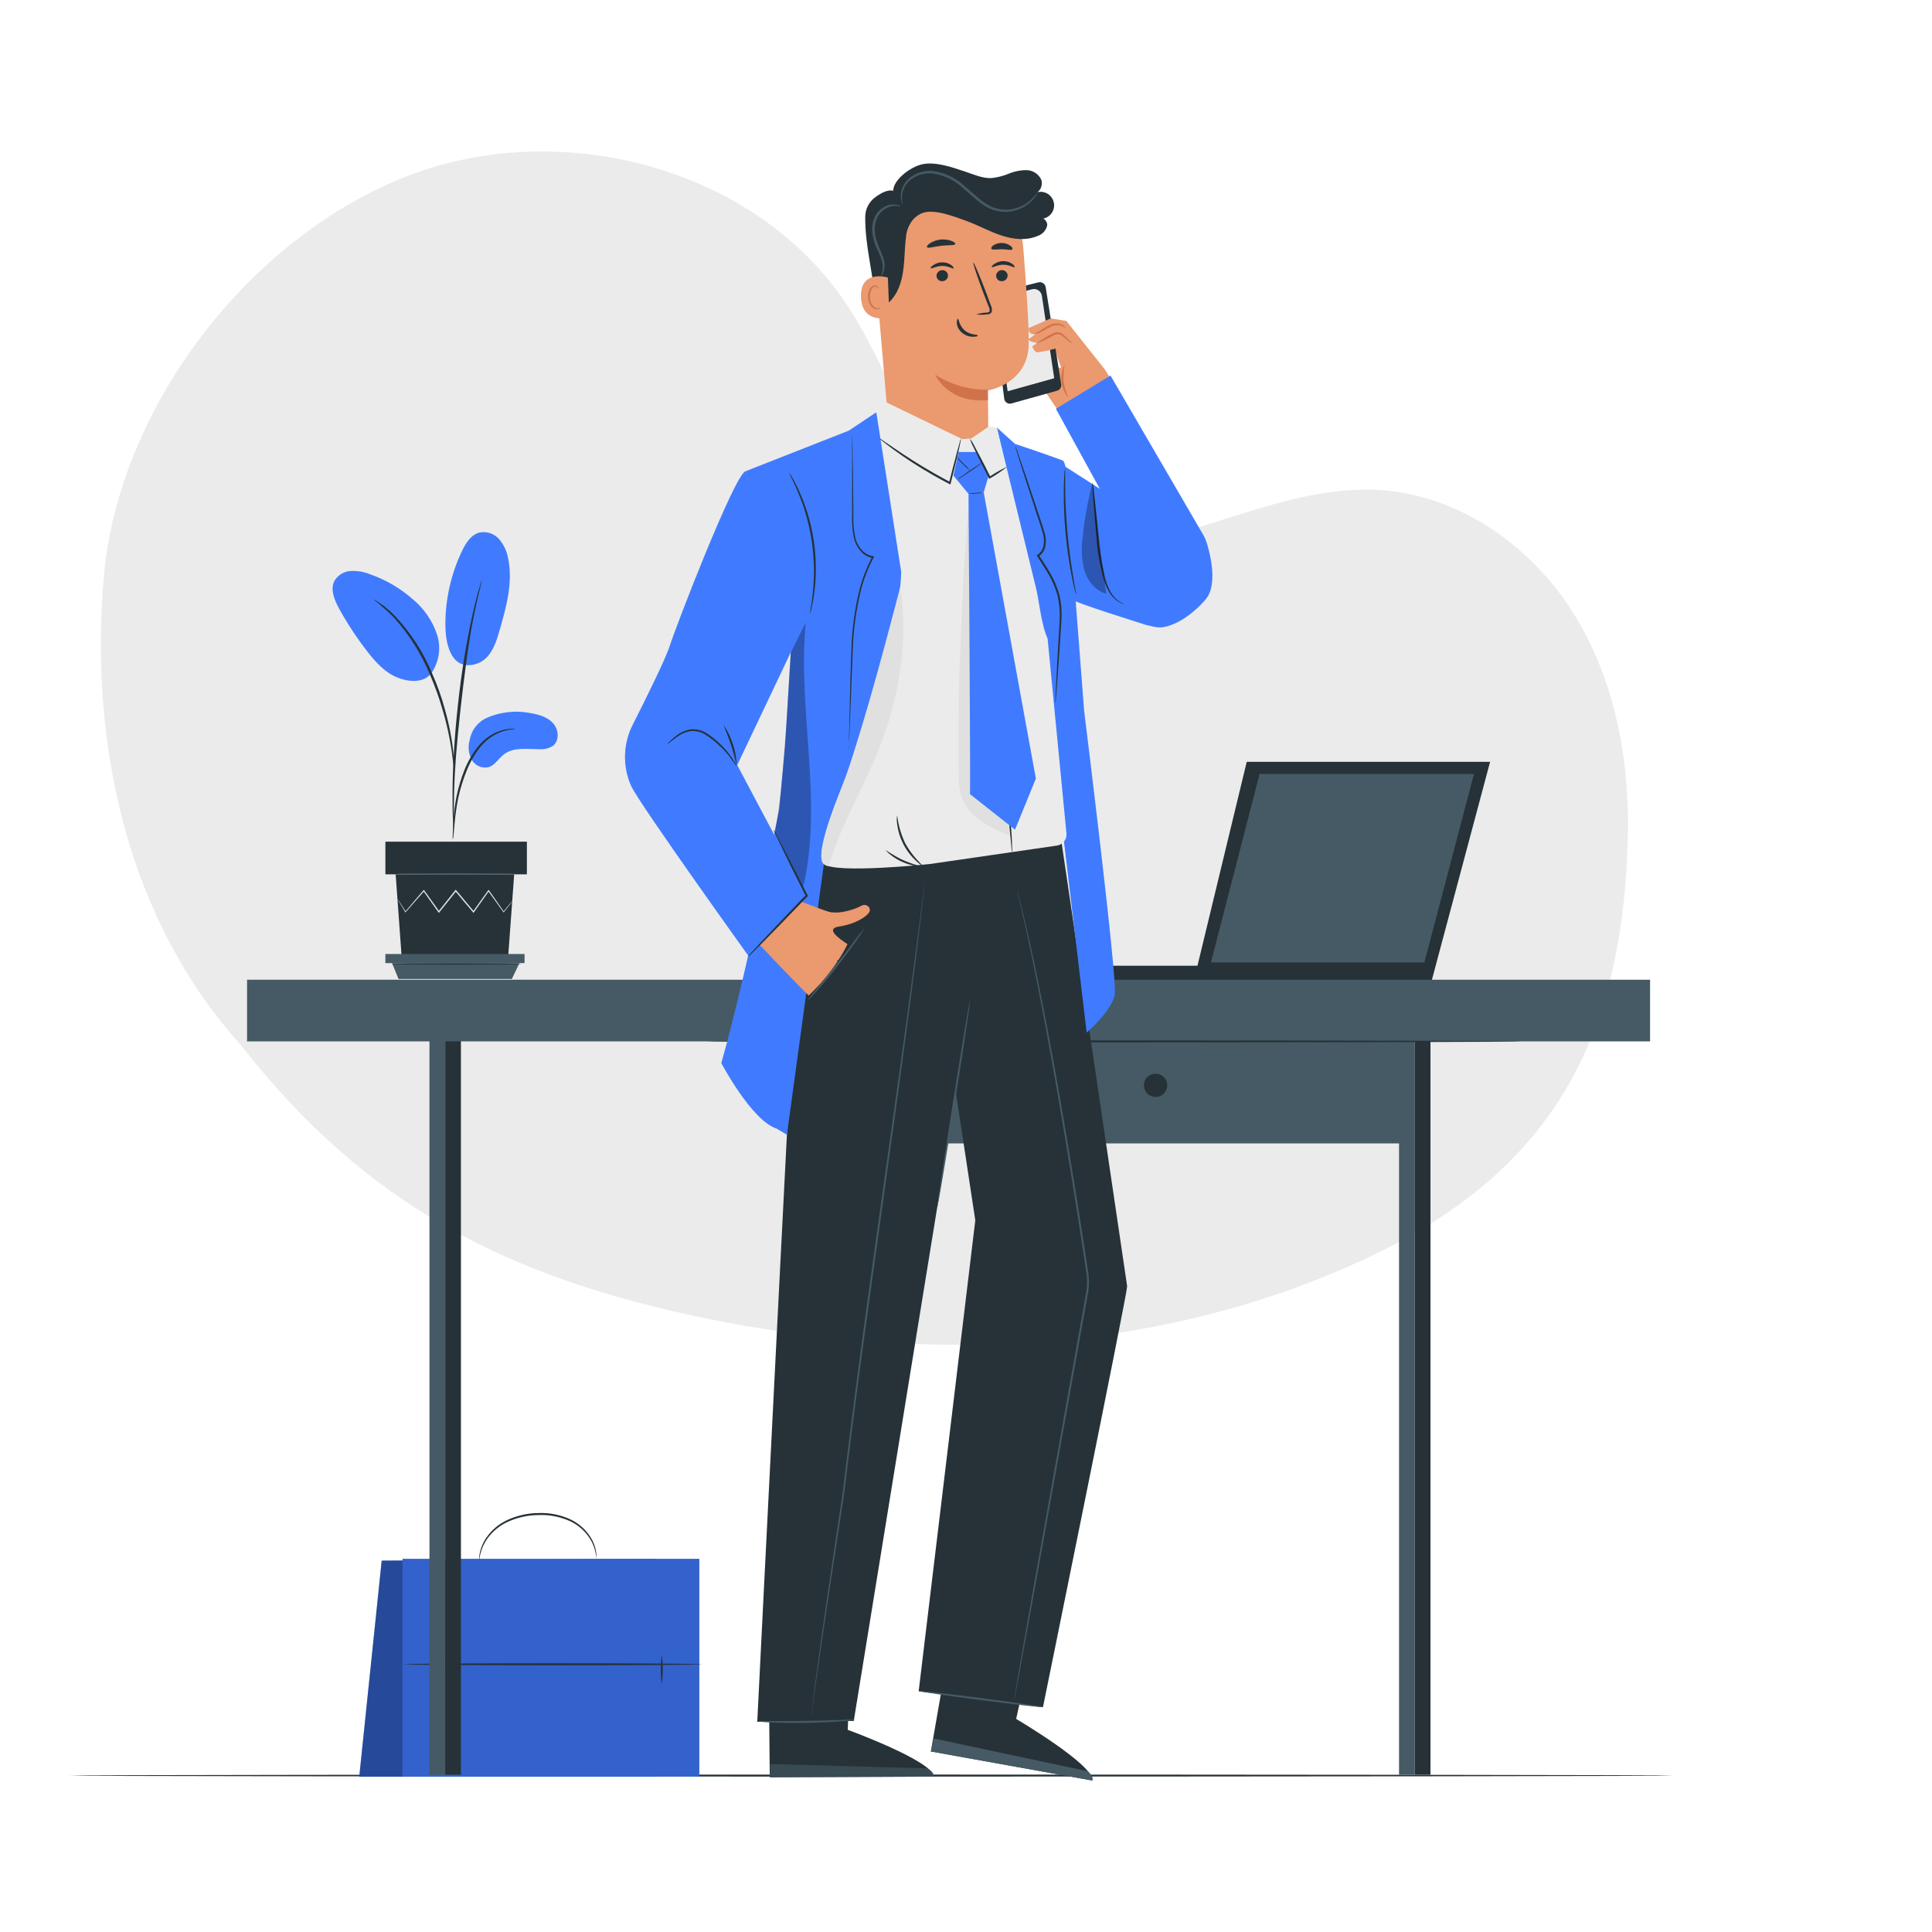 <?xml version="1.0" encoding="UTF-8" standalone="no" ?>
<!DOCTYPE svg PUBLIC "-//W3C//DTD SVG 1.1//EN" "http://www.w3.org/Graphics/SVG/1.1/DTD/svg11.dtd">
<svg xmlns="http://www.w3.org/2000/svg" xmlns:xlink="http://www.w3.org/1999/xlink" version="1.1" width="1080" height="1080" viewBox="0 0 1080 1080" xml:space="preserve">
<desc>Created with Fabric.js 5.2.4</desc>
<defs>
</defs>
<g transform="matrix(1 0 0 1 540 540)" id="16b4003e-2da6-406e-a1ec-e521fe655390"  >
<rect style="stroke: none; stroke-width: 1; stroke-dasharray: none; stroke-linecap: butt; stroke-dashoffset: 0; stroke-linejoin: miter; stroke-miterlimit: 4; fill: rgb(255,255,255); fill-rule: nonzero; opacity: 1; visibility: hidden;" vector-effect="non-scaling-stroke"  x="-540" y="-540" rx="0" ry="0" width="1080" height="1080" />
</g>
<g transform="matrix(1 0 0 1 540 540)" id="ee9b7f62-8e73-48be-baca-809cd965722c"  >
</g>
<g transform="matrix(2.17 0 0 2.17 487.11 540)"  >
<g style="" vector-effect="non-scaling-stroke"   >
		<g transform="matrix(1 0 0 1 -1.8 -56.12)"  >
<path style="stroke: none; stroke-width: 1; stroke-dasharray: none; stroke-linecap: butt; stroke-dashoffset: 0; stroke-linejoin: miter; stroke-miterlimit: 4; fill: rgb(235,235,235); fill-rule: nonzero; opacity: 1;" vector-effect="non-scaling-stroke"  transform=" translate(-248.2, -208.8)" d="M 430.18 173 C 419.3 156.23 401.11 143.65 381.18 142.33 C 364.54 141.22 348.48 147.69 332.49 152.44 C 316.5 157.19 298.49 160.08 283.72 152.44 C 262.92 141.64 256.99 115.3 244.33 95.57 C 220.87 59 169.22 45.63 129 62 C 88.78 78.37 55.88 121.66 52.23 165 C 48.58 208.34 58.48 253 87.56 285.28 C 120.1 326.89 156.67 345.28 207.5 355.72 C 259.18 366.29 320.9 366.87 378 340 C 425.78 317.49 444 283 444.88 230.22 C 445.19 210.24 441.05 189.77 430.18 173 Z" stroke-linecap="round" />
</g>
		<g transform="matrix(1 0 0 1 0 208.55)"  >
<path style="stroke: none; stroke-width: 1; stroke-dasharray: none; stroke-linecap: butt; stroke-dashoffset: 0; stroke-linejoin: miter; stroke-miterlimit: 4; fill: rgb(38,50,56); fill-rule: nonzero; opacity: 1;" vector-effect="non-scaling-stroke"  transform=" translate(-250, -473.46)" d="M 456.62 473.46 C 456.62 473.6 364.11 473.72 250.01 473.72 C 135.91 473.72 43.38 473.6 43.38 473.46 C 43.38 473.32 135.87 473.2 250.01 473.2 C 364.15 473.2 456.62 473.31 456.62 473.46 Z" stroke-linecap="round" />
</g>
		<g transform="matrix(1 0 0 1 -93.7 180.78)"  >
<polygon style="stroke: none; stroke-width: 1; stroke-dasharray: none; stroke-linecap: butt; stroke-dashoffset: 0; stroke-linejoin: miter; stroke-miterlimit: 4; fill: rgb(64,123,255); fill-rule: nonzero; opacity: 1;" vector-effect="non-scaling-stroke"  points="38.23,28.06 -38.23,28.06 -32.45,-27.6 38.23,-28.06 38.23,28.06 " />
</g>
		<g transform="matrix(1 0 0 1 -93.7 180.78)"  >
<polygon style="stroke: none; stroke-width: 1; stroke-dasharray: none; stroke-linecap: butt; stroke-dashoffset: 0; stroke-linejoin: miter; stroke-miterlimit: 4; fill: rgb(0,0,0); fill-rule: nonzero; opacity: 0.4;" vector-effect="non-scaling-stroke"  points="38.23,28.06 -38.23,28.06 -32.45,-27.6 38.23,-28.06 38.23,28.06 " />
</g>
		<g transform="matrix(1 0 0 1 -82.55 180.77)"  >
<rect style="stroke: none; stroke-width: 1; stroke-dasharray: none; stroke-linecap: butt; stroke-dashoffset: 0; stroke-linejoin: miter; stroke-miterlimit: 4; fill: rgb(64,123,255); fill-rule: nonzero; opacity: 1;" vector-effect="non-scaling-stroke"  x="-38.23" y="-28.055" rx="0" ry="0" width="76.46" height="56.11" />
</g>
		<g transform="matrix(1 0 0 1 -82.55 180.77)"  >
<rect style="stroke: none; stroke-width: 1; stroke-dasharray: none; stroke-linecap: butt; stroke-dashoffset: 0; stroke-linejoin: miter; stroke-miterlimit: 4; fill: rgb(0,0,0); fill-rule: nonzero; opacity: 0.2;" vector-effect="non-scaling-stroke"  x="-38.23" y="-28.055" rx="0" ry="0" width="76.46" height="56.11" />
</g>
		<g transform="matrix(1 0 0 1 -82.1 179.88)"  >
<path style="stroke: none; stroke-width: 1; stroke-dasharray: none; stroke-linecap: butt; stroke-dashoffset: 0; stroke-linejoin: miter; stroke-miterlimit: 4; fill: rgb(38,50,56); fill-rule: nonzero; opacity: 1;" vector-effect="non-scaling-stroke"  transform=" translate(-167.9, -444.8)" d="M 206.32 444.8 C 206.32 444.94 189.12 445.06 167.91 445.06 C 146.7 445.06 129.48 444.94 129.48 444.8 C 129.48 444.66 146.68 444.53 167.91 444.53 C 189.14 444.53 206.32 444.65 206.32 444.8 Z" stroke-linecap="round" />
</g>
		<g transform="matrix(1 0 0 1 -107.16 181.08)"  >
<path style="stroke: none; stroke-width: 1; stroke-dasharray: none; stroke-linecap: butt; stroke-dashoffset: 0; stroke-linejoin: miter; stroke-miterlimit: 4; fill: rgb(38,50,56); fill-rule: nonzero; opacity: 1;" vector-effect="non-scaling-stroke"  transform=" translate(-142.84, -446)" d="M 142.84 450.2 C 142.493 447.407 142.493 444.583 142.84 441.79 C 143.187 444.583 143.187 447.407 142.84 450.2 Z" stroke-linecap="round" />
</g>
		<g transform="matrix(1 0 0 1 -54 181.23)"  >
<path style="stroke: none; stroke-width: 1; stroke-dasharray: none; stroke-linecap: butt; stroke-dashoffset: 0; stroke-linejoin: miter; stroke-miterlimit: 4; fill: rgb(38,50,56); fill-rule: nonzero; opacity: 1;" vector-effect="non-scaling-stroke"  transform=" translate(-196, -446.14)" d="M 196 449.9 C 195.653 447.409 195.653 444.881 196 442.39 C 196.347 444.881 196.347 447.409 196 449.9 Z" stroke-linecap="round" />
</g>
		<g transform="matrix(1 0 0 1 -85.95 147.04)"  >
<path style="stroke: none; stroke-width: 1; stroke-dasharray: none; stroke-linecap: butt; stroke-dashoffset: 0; stroke-linejoin: miter; stroke-miterlimit: 4; fill: rgb(38,50,56); fill-rule: nonzero; opacity: 1;" vector-effect="non-scaling-stroke"  transform=" translate(-164.05, -411.96)" d="M 179.16 417.92 C 179.16 417.92 179.16 417.31 178.98 416.26 C 178.713 414.772 178.134 413.357 177.28 412.11 C 176.02 410.258 174.272 408.791 172.23 407.87 C 169.714 406.762 166.977 406.246 164.23 406.36 C 161.467 406.382 158.74 406.993 156.23 408.15 C 154.199 409.099 152.441 410.548 151.12 412.36 C 150.235 413.584 149.599 414.97 149.25 416.44 C 149.01 417.49 149 418.09 148.95 418.09 C 148.935 417.944 148.935 417.796 148.95 417.65 C 148.951 417.231 148.992 416.812 149.07 416.4 C 149.35 414.873 149.954 413.424 150.84 412.15 C 152.158 410.246 153.951 408.719 156.04 407.72 C 158.589 406.511 161.369 405.87 164.19 405.84 C 167.014 405.723 169.826 406.271 172.4 407.44 C 174.502 408.417 176.287 409.966 177.55 411.91 C 178.405 413.208 178.95 414.687 179.14 416.23 C 179.177 416.646 179.177 417.064 179.14 417.48 C 179.172 417.624 179.179 417.773 179.16 417.92 Z" stroke-linecap="round" />
</g>
		<g transform="matrix(1 0 0 1 -92.28 -58.31)"  >
<path style="stroke: none; stroke-width: 1; stroke-dasharray: none; stroke-linecap: butt; stroke-dashoffset: 0; stroke-linejoin: miter; stroke-miterlimit: 4; fill: rgb(64,123,255); fill-rule: nonzero; opacity: 1;" vector-effect="non-scaling-stroke"  transform=" translate(-157.72, -206.61)" d="M 150.48 201.2 C 154.134 199.484 158.242 198.986 162.2 199.78 C 164.33 200.13 166.55 200.78 167.99 202.36 C 169.43 203.94 169.71 206.77 168.05 208.14 C 166.979 208.865 165.688 209.194 164.4 209.07 C 161.3 209.07 157.87 208.49 155.4 210.35 C 153.99 211.41 153.05 213.18 151.4 213.7 C 149.666 214.099 147.877 213.304 147.01 211.75 C 146.209 210.209 146.03 208.419 146.51 206.75 C 146.895 204.382 148.363 202.329 150.48 201.2 Z" stroke-linecap="round" />
</g>
		<g transform="matrix(1 0 0 1 -101.43 -94.63)"  >
<path style="stroke: none; stroke-width: 1; stroke-dasharray: none; stroke-linecap: butt; stroke-dashoffset: 0; stroke-linejoin: miter; stroke-miterlimit: 4; fill: rgb(64,123,255); fill-rule: nonzero; opacity: 1;" vector-effect="non-scaling-stroke"  transform=" translate(-148.57, -170.28)" d="M 142.32 185.43 C 144.5 188.55 148.73 187.52 150.7 185.62 C 152.67 183.72 153.49 180.96 154.25 178.34 C 155.97 172.34 157.71 166.04 156.43 159.93 C 156.119 158.08 155.306 156.35 154.08 154.93 C 152.814 153.508 150.886 152.868 149.02 153.25 C 146.88 153.81 145.55 155.9 144.59 157.9 C 141.764 163.776 140.285 170.209 140.26 176.73 C 140.26 179.73 140.6 182.94 142.32 185.44" stroke-linecap="round" />
</g>
		<g transform="matrix(1 0 0 1 -125.07 -87.61)"  >
<path style="stroke: none; stroke-width: 1; stroke-dasharray: none; stroke-linecap: butt; stroke-dashoffset: 0; stroke-linejoin: miter; stroke-miterlimit: 4; fill: rgb(64,123,255); fill-rule: nonzero; opacity: 1;" vector-effect="non-scaling-stroke"  transform=" translate(-124.93, -177.3)" d="M 136.33 189.9 C 138.606 186.933 139.265 183.03 138.09 179.48 C 136.904 175.968 134.769 172.852 131.92 170.48 C 128.691 167.62 124.934 165.419 120.86 164 C 119.276 163.354 117.569 163.063 115.86 163.15 C 114.136 163.249 112.574 164.197 111.69 165.68 C 110.52 167.9 111.69 170.59 112.84 172.78 C 114.97 176.651 117.401 180.349 120.11 183.84 C 122.28 186.65 124.78 189.42 128.11 190.68 C 131.44 191.94 134.88 191.8 136.64 189.5" stroke-linecap="round" />
</g>
		<g transform="matrix(1 0 0 1 -99.73 -46.83)"  >
<path style="stroke: none; stroke-width: 1; stroke-dasharray: none; stroke-linecap: butt; stroke-dashoffset: 0; stroke-linejoin: miter; stroke-miterlimit: 4; fill: rgb(38,50,56); fill-rule: nonzero; opacity: 1;" vector-effect="non-scaling-stroke"  transform=" translate(-150.27, -218.08)" d="M 142.17 232.4 C 142.281 231.934 142.348 231.459 142.37 230.98 C 142.47 229.98 142.59 228.66 142.74 227.12 C 142.934 225.22 143.225 223.331 143.61 221.46 C 144.113 219.181 144.802 216.947 145.67 214.78 C 146.514 212.612 147.662 210.575 149.08 208.73 C 150.235 207.227 151.711 206.001 153.4 205.14 C 154.533 204.574 155.748 204.189 157 204 C 157.476 203.983 157.948 203.915 158.41 203.8 C 157.931 203.748 157.449 203.748 156.97 203.8 C 155.661 203.911 154.382 204.249 153.19 204.8 C 151.411 205.639 149.85 206.878 148.63 208.42 C 147.152 210.289 145.962 212.369 145.1 214.59 C 144.239 216.792 143.57 219.063 143.1 221.38 C 142.734 223.276 142.484 225.193 142.35 227.12 C 142.23 228.76 142.18 230.12 142.16 231 C 142.114 231.466 142.117 231.935 142.17 232.4 Z" stroke-linecap="round" />
</g>
		<g transform="matrix(1 0 0 1 -104.14 -67.39)"  >
<path style="stroke: none; stroke-width: 1; stroke-dasharray: none; stroke-linecap: butt; stroke-dashoffset: 0; stroke-linejoin: miter; stroke-miterlimit: 4; fill: rgb(38,50,56); fill-rule: nonzero; opacity: 1;" vector-effect="non-scaling-stroke"  transform=" translate(-145.86, -197.52)" d="M 142.43 229.43 C 142.46 229.211 142.46 228.989 142.43 228.77 L 142.43 226.89 C 142.43 225.27 142.43 222.89 142.51 220 C 142.65 214.17 143.16 207.91 144.12 199.07 C 145.04 190.77 146.27 181.07 147.57 174.81 C 147.85 173.38 148.13 172.1 148.39 170.97 C 148.65 169.84 148.86 168.87 149.07 168.08 C 149.28 167.29 149.39 166.74 149.51 166.26 C 149.572 166.048 149.609 165.83 149.62 165.61 C 149.517 165.806 149.44 166.014 149.39 166.23 L 148.85 168.02 C 148.61 168.8 148.36 169.77 148.08 170.9 C 147.8 172.03 147.47 173.3 147.17 174.73 C 145.557 182.163 144.345 189.677 143.54 197.24 C 142.54 206.09 142.14 214.15 142.1 219.99 C 142.1 222.91 142.1 225.27 142.2 226.9 C 142.2 227.66 142.28 228.28 142.31 228.78 C 142.329 229 142.37 229.218 142.43 229.43 Z" stroke-linecap="round" />
</g>
		<g transform="matrix(1 0 0 1 -117.92 -72.78)"  >
<path style="stroke: none; stroke-width: 1; stroke-dasharray: none; stroke-linecap: butt; stroke-dashoffset: 0; stroke-linejoin: miter; stroke-miterlimit: 4; fill: rgb(38,50,56); fill-rule: nonzero; opacity: 1;" vector-effect="non-scaling-stroke"  transform=" translate(-132.08, -192.13)" d="M 142.47 213.88 C 142.527 213.215 142.527 212.545 142.47 211.88 C 142.4 210.62 142.22 208.8 141.87 206.57 C 141.441 203.959 140.863 201.375 140.14 198.83 C 139.297 195.698 138.213 192.636 136.9 189.67 C 134.658 184.201 131.439 179.186 127.4 174.87 C 126.701 174.127 125.952 173.433 125.16 172.79 C 124.82 172.5 124.52 172.21 124.16 171.98 L 123.29 171.38 C 122.769 171.001 122.217 170.666 121.64 170.38 C 123.544 171.87 125.351 173.48 127.05 175.2 C 130.957 179.554 134.092 184.542 136.32 189.95 C 137.604 192.901 138.69 195.934 139.57 199.03 C 140.314 201.55 140.928 204.107 141.41 206.69 C 141.82 208.9 142.05 210.69 142.19 211.95 C 142.236 212.599 142.329 213.244 142.47 213.88 Z" stroke-linecap="round" />
</g>
		<g transform="matrix(1 0 0 1 -107.28 -12.93)"  >
<polygon style="stroke: none; stroke-width: 1; stroke-dasharray: none; stroke-linecap: butt; stroke-dashoffset: 0; stroke-linejoin: miter; stroke-miterlimit: 4; fill: rgb(38,50,56); fill-rule: nonzero; opacity: 1;" vector-effect="non-scaling-stroke"  points="-15.27,-10.67 -13.72,10.67 13.7,10.67 15.26,-10.67 -15.27,-10.67 " />
</g>
		<g transform="matrix(1 0 0 1 -106.97 -27.82)"  >
<rect style="stroke: none; stroke-width: 1; stroke-dasharray: none; stroke-linecap: butt; stroke-dashoffset: 0; stroke-linejoin: miter; stroke-miterlimit: 4; fill: rgb(38,50,56); fill-rule: nonzero; opacity: 1;" vector-effect="non-scaling-stroke"  x="-18.225" y="-4.205" rx="0" ry="0" width="36.45" height="8.41" />
</g>
		<g transform="matrix(1 0 0 1 -107.28 -1.92)"  >
<polygon style="stroke: none; stroke-width: 1; stroke-dasharray: none; stroke-linecap: butt; stroke-dashoffset: 0; stroke-linejoin: miter; stroke-miterlimit: 4; fill: rgb(69,90,100); fill-rule: nonzero; opacity: 1;" vector-effect="non-scaling-stroke"  points="-17.92,-1.17 -17.92,1.17 -16.21,1.17 17.93,1.17 17.93,-1.17 -17.92,-1.17 " />
</g>
		<g transform="matrix(1 0 0 1 -107.07 1.3)"  >
<polygon style="stroke: none; stroke-width: 1; stroke-dasharray: none; stroke-linecap: butt; stroke-dashoffset: 0; stroke-linejoin: miter; stroke-miterlimit: 4; fill: rgb(69,90,100); fill-rule: nonzero; opacity: 1;" vector-effect="non-scaling-stroke"  points="-14.74,2.05 -16.42,-2.06 16.41,-2.06 14.45,2.05 -14.74,2.05 " />
</g>
		<g transform="matrix(1 0 0 1 -107.31 -16.67)"  >
<path style="stroke: none; stroke-width: 1; stroke-dasharray: none; stroke-linecap: butt; stroke-dashoffset: 0; stroke-linejoin: miter; stroke-miterlimit: 4; fill: rgb(224,224,224); fill-rule: nonzero; opacity: 1;" vector-effect="non-scaling-stroke"  transform=" translate(-142.69, -248.24)" d="M 157.47 248.28 C 157.47 248.28 157.47 248.35 157.34 248.48 L 156.93 249.02 L 155.34 251.02 L 155.26 251.12 L 155.2 251.02 L 151.27 245.59 L 151.5 245.59 L 147.63 251.06 L 147.51 251.24 L 147.38 251.07 C 145.95 249.38 144.38 247.54 142.8 245.62 L 143.06 245.62 L 142.81 245.94 L 138.71 251.07 L 138.57 251.24 L 138.45 251.06 L 134.58 245.6 L 134.81 245.6 L 130.05 251.02 L 129.96 251.12 L 129.9 251.01 L 128.41 248.5 L 128.03 247.84 C 127.979 247.766 127.939 247.685 127.91 247.6 C 127.97 247.665 128.024 247.735 128.07 247.81 L 128.49 248.45 L 130.06 250.91 L 129.91 250.91 L 134.59 245.42 L 134.71 245.28 L 134.82 245.43 C 136 247.08 137.31 248.92 138.72 250.87 L 138.45 250.87 L 142.54 245.72 L 142.79 245.41 L 142.92 245.24 L 143.06 245.4 C 144.66 247.32 146.2 249.17 147.63 250.87 L 147.37 250.87 L 151.27 245.42 L 151.39 245.26 L 151.5 245.42 L 155.34 250.91 L 155.2 250.91 C 155.9 250.08 156.46 249.41 156.86 248.91 L 157.31 248.4 C 157.358 248.354 157.412 248.313 157.47 248.28 Z" stroke-linecap="round" />
</g>
		<g transform="matrix(1 0 0 1 -106.98 -23.74)"  >
<path style="stroke: none; stroke-width: 1; stroke-dasharray: none; stroke-linecap: butt; stroke-dashoffset: 0; stroke-linejoin: miter; stroke-miterlimit: 4; fill: rgb(69,90,100); fill-rule: nonzero; opacity: 1;" vector-effect="non-scaling-stroke"  transform=" translate(-143.02, -241.17)" d="M 158.36 241.17 C 158.36 241.26 151.49 241.34 143.02 241.34 C 134.55 241.34 127.67 241.26 127.67 241.17 C 127.67 241.08 134.54 241 143 241 C 151.46 241 158.36 241.07 158.36 241.17 Z" stroke-linecap="round" />
</g>
		<g transform="matrix(1 0 0 1 -106.93 -0.52)"  >
<path style="stroke: none; stroke-width: 1; stroke-dasharray: none; stroke-linecap: butt; stroke-dashoffset: 0; stroke-linejoin: miter; stroke-miterlimit: 4; fill: rgb(38,50,56); fill-rule: nonzero; opacity: 1;" vector-effect="non-scaling-stroke"  transform=" translate(-143.07, -264.39)" d="M 159.75 264.39 C 159.75 264.49 152.28 264.56 143.07 264.56 C 133.86 264.56 126.4 264.49 126.4 264.39 C 126.4 264.29 133.86 264.22 143.07 264.22 C 152.28 264.22 159.75 264.3 159.75 264.39 Z" stroke-linecap="round" />
</g>
		<g transform="matrix(-1 0 0 -1 91.74 1.88)"  >
<rect style="stroke: none; stroke-width: 1; stroke-dasharray: none; stroke-linecap: butt; stroke-dashoffset: 0; stroke-linejoin: miter; stroke-miterlimit: 4; fill: rgb(38,50,56); fill-rule: nonzero; opacity: 1;" vector-effect="non-scaling-stroke"  x="-40.14" y="-1.95" rx="0" ry="0" width="80.28" height="3.9" />
</g>
		<g transform="matrix(1 0 0 1 121.22 -24.38)"  >
<polygon style="stroke: none; stroke-width: 1; stroke-dasharray: none; stroke-linecap: butt; stroke-dashoffset: 0; stroke-linejoin: miter; stroke-miterlimit: 4; fill: rgb(38,50,56); fill-rule: nonzero; opacity: 1;" vector-effect="non-scaling-stroke"  points="23.1,28.21 38.16,-28.21 -24.53,-28.21 -38.16,28.21 23.1,28.21 " />
</g>
		<g transform="matrix(1 0 0 1 121.34 -25.21)"  >
<polygon style="stroke: none; stroke-width: 1; stroke-dasharray: none; stroke-linecap: butt; stroke-dashoffset: 0; stroke-linejoin: miter; stroke-miterlimit: 4; fill: rgb(69,90,100); fill-rule: nonzero; opacity: 1;" vector-effect="non-scaling-stroke"  points="-34.52,24.77 21.47,24.77 34.51,-24.77 -21.78,-24.77 -34.52,24.77 " />
</g>
		<g transform="matrix(1 0 0 1 121.36 -25.19)"  >
<path style="stroke: none; stroke-width: 1; stroke-dasharray: none; stroke-linecap: butt; stroke-dashoffset: 0; stroke-linejoin: miter; stroke-miterlimit: 4; fill: rgb(38,50,56); fill-rule: nonzero; opacity: 1;" vector-effect="non-scaling-stroke"  transform=" translate(-371.36, -239.72)" d="M 393.2 265 L 336.2 265 L 349.2 214.45 L 406.52 214.45 Z M 337.46 264 L 392.46 264 L 405.23 215.45 L 350 215.45 Z" stroke-linecap="round" />
</g>
		<g transform="matrix(1 0 0 1 -111.82 111.57)"  >
<rect style="stroke: none; stroke-width: 1; stroke-dasharray: none; stroke-linecap: butt; stroke-dashoffset: 0; stroke-linejoin: miter; stroke-miterlimit: 4; fill: rgb(69,90,100); fill-rule: nonzero; opacity: 1;" vector-effect="non-scaling-stroke"  x="-2.025" y="-96.78" rx="0" ry="0" width="4.05" height="193.56" />
</g>
		<g transform="matrix(1 0 0 1 -107.76 111.84)"  >
<rect style="stroke: none; stroke-width: 1; stroke-dasharray: none; stroke-linecap: butt; stroke-dashoffset: 0; stroke-linejoin: miter; stroke-miterlimit: 4; fill: rgb(38,50,56); fill-rule: nonzero; opacity: 1;" vector-effect="non-scaling-stroke"  x="-2.025" y="-96.5" rx="0" ry="0" width="4.05" height="193" />
</g>
		<g transform="matrix(1 0 0 1 137.95 111.57)"  >
<rect style="stroke: none; stroke-width: 1; stroke-dasharray: none; stroke-linecap: butt; stroke-dashoffset: 0; stroke-linejoin: miter; stroke-miterlimit: 4; fill: rgb(69,90,100); fill-rule: nonzero; opacity: 1;" vector-effect="non-scaling-stroke"  x="-2.025" y="-96.78" rx="0" ry="0" width="4.05" height="193.56" />
</g>
		<g transform="matrix(1 0 0 1 142 111.84)"  >
<rect style="stroke: none; stroke-width: 1; stroke-dasharray: none; stroke-linecap: butt; stroke-dashoffset: 0; stroke-linejoin: miter; stroke-miterlimit: 4; fill: rgb(38,50,56); fill-rule: nonzero; opacity: 1;" vector-effect="non-scaling-stroke"  x="-2.025" y="-96.5" rx="0" ry="0" width="4.05" height="193" />
</g>
		<g transform="matrix(1 0 0 1 19.88 11.48)"  >
<rect style="stroke: none; stroke-width: 1; stroke-dasharray: none; stroke-linecap: butt; stroke-dashoffset: 0; stroke-linejoin: miter; stroke-miterlimit: 4; fill: rgb(69,90,100); fill-rule: nonzero; opacity: 1;" vector-effect="non-scaling-stroke"  x="-180.715" y="-7.94" rx="0" ry="0" width="361.43" height="15.88" />
</g>
		<g transform="matrix(1 0 0 1 70.16 32.56)"  >
<rect style="stroke: none; stroke-width: 1; stroke-dasharray: none; stroke-linecap: butt; stroke-dashoffset: 0; stroke-linejoin: miter; stroke-miterlimit: 4; fill: rgb(69,90,100); fill-rule: nonzero; opacity: 1;" vector-effect="non-scaling-stroke"  x="-67.785" y="-13.14" rx="0" ry="0" width="135.57" height="26.28" />
</g>
		<g transform="matrix(1 0 0 1 73.21 30.74)"  >
<path style="stroke: none; stroke-width: 1; stroke-dasharray: none; stroke-linecap: butt; stroke-dashoffset: 0; stroke-linejoin: miter; stroke-miterlimit: 4; fill: rgb(38,50,56); fill-rule: nonzero; opacity: 1;" vector-effect="non-scaling-stroke"  transform=" translate(-323.21, -295.65)" d="M 326.21 295.65 C 326.21 297.307 324.867 298.65 323.21 298.65 C 321.553 298.65 320.21 297.307 320.21 295.65 C 320.21 293.993 321.553 292.65 323.21 292.65 C 324.867 292.65 326.21 293.993 326.21 295.65 Z" stroke-linecap="round" />
</g>
		<g transform="matrix(1 0 0 1 62.58 19.42)"  >
<path style="stroke: none; stroke-width: 1; stroke-dasharray: none; stroke-linecap: butt; stroke-dashoffset: 0; stroke-linejoin: miter; stroke-miterlimit: 4; fill: rgb(38,50,56); fill-rule: nonzero; opacity: 1;" vector-effect="non-scaling-stroke"  transform=" translate(-312.58, -284.33)" d="M 417.48 284.33 C 417.48 284.47 370.48 284.59 312.58 284.59 C 254.68 284.59 207.68 284.47 207.68 284.33 C 207.68 284.19 254.68 284.07 312.58 284.07 C 370.48 284.07 417.48 284.19 417.48 284.33 Z" stroke-linecap="round" />
</g>
		<g transform="matrix(1 0 0 1 49.49 -155.11)"  >
<path style="stroke: none; stroke-width: 1; stroke-dasharray: none; stroke-linecap: butt; stroke-dashoffset: 0; stroke-linejoin: miter; stroke-miterlimit: 4; fill: rgb(235,153,110); fill-rule: nonzero; opacity: 1;" vector-effect="non-scaling-stroke"  transform=" translate(-299.5, -109.8)" d="M 292.38 97.52 C 292.92 97.52 300.23 98.74 300.23 98.74 L 310.12 111.2 L 311.61 113.56 L 298.27 122.09 L 292.38 113.37 L 287.38 110.12 C 288.897 108.961 290.936 108.748 292.66 109.57 C 294.631 110.399 296.752 110.814 298.89 110.79 L 297.13 105.79 L 291.71 104.71 Z" stroke-linecap="round" />
</g>
		<g transform="matrix(1 0 0 1 39.95 -160.51)"  >
<path style="stroke: none; stroke-width: 1; stroke-dasharray: none; stroke-linecap: butt; stroke-dashoffset: 0; stroke-linejoin: miter; stroke-miterlimit: 4; fill: rgb(38,50,56); fill-rule: nonzero; opacity: 1;" vector-effect="non-scaling-stroke"  transform=" translate(-289.95, -104.4)" d="M 293 88.8 C 293.42 88.69 293.866 88.764 294.228 89.002 C 294.591 89.24 294.835 89.621 294.9 90.05 C 295.71 95.16 298.16 110.54 298.9 115.05 C 299.029 115.794 298.57 116.514 297.84 116.71 L 286.07 120 C 285.659 120.117 285.217 120.048 284.861 119.812 C 284.505 119.575 284.271 119.194 284.22 118.77 L 281 93.24 C 280.9 92.467 281.394 91.741 282.15 91.55 Z" stroke-linecap="round" />
</g>
		<g transform="matrix(1 0 0 1 39.43 -161.23)"  >
<path style="stroke: none; stroke-width: 1; stroke-dasharray: none; stroke-linecap: butt; stroke-dashoffset: 0; stroke-linejoin: miter; stroke-miterlimit: 4; fill: rgb(235,235,235); fill-rule: nonzero; opacity: 1;" vector-effect="non-scaling-stroke"  transform=" translate(-289.43, -103.68)" d="M 285.1 116.85 L 297.1 113.5 L 293.92 92.26 C 293.834 91.681 293.506 91.167 293.017 90.846 C 292.528 90.525 291.925 90.428 291.36 90.58 L 281.75 93.13 Z" stroke-linecap="round" />
</g>
		<g transform="matrix(1 0 0 1 44.68 -160.84)"  >
<path style="stroke: none; stroke-width: 1; stroke-dasharray: none; stroke-linecap: butt; stroke-dashoffset: 0; stroke-linejoin: miter; stroke-miterlimit: 4; fill: rgb(235,153,110); fill-rule: nonzero; opacity: 1;" vector-effect="non-scaling-stroke"  transform=" translate(-294.68, -104.07)" d="M 296.85 101.31 L 291.46 105.31 C 291.46 105.31 291.91 106.73 292.73 106.83 C 294.477 106.602 296.202 106.234 297.89 105.73 Z" stroke-linecap="round" />
</g>
		<g transform="matrix(1 0 0 1 44.15 -163.66)"  >
<path style="stroke: none; stroke-width: 1; stroke-dasharray: none; stroke-linecap: butt; stroke-dashoffset: 0; stroke-linejoin: miter; stroke-miterlimit: 4; fill: rgb(235,153,110); fill-rule: nonzero; opacity: 1;" vector-effect="non-scaling-stroke"  transform=" translate(-294.15, -101.25)" d="M 296.2 98.08 L 290.55 100.56 C 290.55 100.56 290.19 102.4 292.3 102.14 L 290.41 103.5 C 290.41 103.5 290.88 104.32 293.24 104.42 C 295.6 104.52 297.89 101.24 297.89 101.24 Z" stroke-linecap="round" />
</g>
		<g transform="matrix(1 0 0 1 47.09 -161.78)"  >
<path style="stroke: none; stroke-width: 1; stroke-dasharray: none; stroke-linecap: butt; stroke-dashoffset: 0; stroke-linejoin: miter; stroke-miterlimit: 4; fill: rgb(209,115,74); fill-rule: nonzero; opacity: 1;" vector-effect="non-scaling-stroke"  transform=" translate(-297.1, -103.13)" d="M 301.81 104.37 C 301.81 104.44 301.12 104.31 300.37 103.61 C 299.957 103.223 299.523 102.859 299.07 102.52 C 298.553 102.139 297.874 102.056 297.28 102.3 C 295.711 103.203 294.073 103.979 292.38 104.62 C 293.843 103.509 295.426 102.566 297.1 101.81 C 297.483 101.654 297.901 101.606 298.31 101.67 C 298.671 101.755 299.011 101.911 299.31 102.13 C 299.778 102.491 300.207 102.9 300.59 103.35 C 300.972 103.718 301.38 104.059 301.81 104.37 Z" stroke-linecap="round" />
</g>
		<g transform="matrix(1 0 0 1 49.81 -150.71)"  >
<path style="stroke: none; stroke-width: 1; stroke-dasharray: none; stroke-linecap: butt; stroke-dashoffset: 0; stroke-linejoin: miter; stroke-miterlimit: 4; fill: rgb(209,115,74); fill-rule: nonzero; opacity: 1;" vector-effect="non-scaling-stroke"  transform=" translate(-299.81, -114.21)" d="M 300.7 118.45 C 298.72 116.058 298.365 112.714 299.8 109.96 C 299.526 111.383 299.422 112.833 299.49 114.28 C 299.725 115.713 300.131 117.113 300.7 118.45 Z" stroke-linecap="round" />
</g>
		<g transform="matrix(1 0 0 1 46 -164.18)"  >
<path style="stroke: none; stroke-width: 1; stroke-dasharray: none; stroke-linecap: butt; stroke-dashoffset: 0; stroke-linejoin: miter; stroke-miterlimit: 4; fill: rgb(209,115,74); fill-rule: nonzero; opacity: 1;" vector-effect="non-scaling-stroke"  transform=" translate(-296, -100.73)" d="M 300 100.57 C 299.93 100.63 299.63 100.2 298.91 99.97 C 297.947 99.701 296.917 99.82 296.04 100.3 C 294.98 100.81 294.04 101.46 293.29 101.77 C 292.54 102.08 292.01 102.15 292 102.09 C 291.99 102.03 292.44 101.85 293.12 101.44 C 293.8 101.03 294.68 100.37 295.83 99.83 C 296.373 99.558 296.964 99.399 297.57 99.36 C 298.075 99.33 298.579 99.423 299.04 99.63 C 299.79 100 300 100.55 300 100.57 Z" stroke-linecap="round" />
</g>
		<g transform="matrix(1 0 0 1 64.22 -108.34)"  >
<path style="stroke: none; stroke-width: 1; stroke-dasharray: none; stroke-linecap: butt; stroke-dashoffset: 0; stroke-linejoin: miter; stroke-miterlimit: 4; fill: rgb(64,123,255); fill-rule: nonzero; opacity: 1;" vector-effect="non-scaling-stroke"  transform=" translate(-314.22, -156.57)" d="M 299.53 136 L 328.92 154.87 L 321.13 177.15 C 321.13 177.15 301.02 170.94 301.39 170.29 C 301.76 169.64 299.53 136 299.53 136 Z" stroke-linecap="round" />
</g>
		<g transform="matrix(1 0 0 1 36.12 189.34)"  >
<path style="stroke: none; stroke-width: 1; stroke-dasharray: none; stroke-linecap: butt; stroke-dashoffset: 0; stroke-linejoin: miter; stroke-miterlimit: 4; fill: rgb(38,50,56); fill-rule: nonzero; opacity: 1;" vector-effect="non-scaling-stroke"  transform=" translate(-286.12, -454.25)" d="M 291.93 437.58 L 287.3 458.87 C 287.3 458.87 307.39 470.72 306.92 474.73 L 265.32 467.25 L 271.16 433.78 Z" stroke-linecap="round" />
</g>
		<g transform="matrix(1 0 0 1 36.16 204.4)"  >
<path style="stroke: none; stroke-width: 1; stroke-dasharray: none; stroke-linecap: butt; stroke-dashoffset: 0; stroke-linejoin: miter; stroke-miterlimit: 4; fill: rgb(69,90,100); fill-rule: nonzero; opacity: 1;" vector-effect="non-scaling-stroke"  transform=" translate(-286.16, -469.31)" d="M 265.32 467.25 L 266.04 463.9 L 305.66 472.33 C 305.66 472.33 307.36 473.47 306.92 474.73 Z" stroke-linecap="round" />
</g>
		<g transform="matrix(1 0 0 1 -5.2 192.01)"  >
<path style="stroke: none; stroke-width: 1; stroke-dasharray: none; stroke-linecap: butt; stroke-dashoffset: 0; stroke-linejoin: miter; stroke-miterlimit: 4; fill: rgb(38,50,56); fill-rule: nonzero; opacity: 1;" vector-effect="non-scaling-stroke"  transform=" translate(-244.8, -456.93)" d="M 244.61 439.92 L 243.92 461.69 C 243.92 461.69 265.83 469.69 266.09 473.74 L 223.82 473.93 L 223.5 439.93 Z" stroke-linecap="round" />
</g>
		<g transform="matrix(1 0 0 1 -5.04 207.3)"  >
<path style="stroke: none; stroke-width: 1; stroke-dasharray: none; stroke-linecap: butt; stroke-dashoffset: 0; stroke-linejoin: miter; stroke-miterlimit: 4; fill: rgb(69,90,100); fill-rule: nonzero; opacity: 0.6;" vector-effect="non-scaling-stroke"  transform=" translate(-244.96, -472.22)" d="M 223.82 473.93 L 223.92 470.5 L 264.41 471.61 C 264.41 471.61 266.3 472.42 266.09 473.74 Z" stroke-linecap="round" />
</g>
		<g transform="matrix(1 0 0 1 20.6 -167.5)"  >
<path style="stroke: none; stroke-width: 1; stroke-dasharray: none; stroke-linecap: butt; stroke-dashoffset: 0; stroke-linejoin: miter; stroke-miterlimit: 4; fill: rgb(235,153,110); fill-rule: nonzero; opacity: 1;" vector-effect="non-scaling-stroke"  transform=" translate(-270.6, -97.41)" d="M 250.74 82.86 L 255.05 132.86 L 280.05 130.86 C 280.2 127.94 279.99 116.64 279.99 116.64 C 279.99 116.64 290.4 115.02 290.53 104.64 C 290.59 99.58 289.87 89.14 289.11 79.73 C 288.294 69.281 279.274 61.402 268.81 62 L 268.81 62 C 263.622 62.302 258.776 64.689 255.373 68.617 C 251.97 72.545 250.299 77.682 250.74 82.86 Z" stroke-linecap="round" />
</g>
		<g transform="matrix(1 0 0 1 23.23 -149.01)"  >
<path style="stroke: none; stroke-width: 1; stroke-dasharray: none; stroke-linecap: butt; stroke-dashoffset: 0; stroke-linejoin: miter; stroke-miterlimit: 4; fill: rgb(209,115,74); fill-rule: nonzero; opacity: 1;" vector-effect="non-scaling-stroke"  transform=" translate(-273.23, -115.91)" d="M 280 116.45 C 275.194 116.537 270.471 115.194 266.43 112.59 C 266.43 112.59 269.64 120.08 280.02 119.14 Z" stroke-linecap="round" />
</g>
		<g transform="matrix(1 0 0 1 33.61 -177.83)"  >
<path style="stroke: none; stroke-width: 1; stroke-dasharray: none; stroke-linecap: butt; stroke-dashoffset: 0; stroke-linejoin: miter; stroke-miterlimit: 4; fill: rgb(38,50,56); fill-rule: nonzero; opacity: 1;" vector-effect="non-scaling-stroke"  transform=" translate(-283.61, -87.08)" d="M 285.1 87 C 285.106 87.808 284.467 88.473 283.66 88.5 C 283.278 88.53 282.9 88.405 282.612 88.153 C 282.324 87.9 282.15 87.542 282.13 87.16 C 282.124 86.356 282.757 85.692 283.56 85.66 C 283.943 85.63 284.322 85.755 284.611 86.007 C 284.901 86.259 285.077 86.617 285.1 87 Z" stroke-linecap="round" />
</g>
		<g transform="matrix(1 0 0 1 33.96 -180.78)"  >
<path style="stroke: none; stroke-width: 1; stroke-dasharray: none; stroke-linecap: butt; stroke-dashoffset: 0; stroke-linejoin: miter; stroke-miterlimit: 4; fill: rgb(38,50,56); fill-rule: nonzero; opacity: 1;" vector-effect="non-scaling-stroke"  transform=" translate(-283.96, -84.14)" d="M 286.9 84.9 C 286.72 85.1 285.59 84.26 283.99 84.27 C 282.39 84.28 281.22 85.07 281.05 84.88 C 280.88 84.69 281.15 84.44 281.66 84.07 C 282.354 83.592 283.177 83.337 284.02 83.34 C 284.853 83.337 285.666 83.6 286.34 84.09 C 286.83 84.46 287 84.82 286.9 84.9 Z" stroke-linecap="round" />
</g>
		<g transform="matrix(1 0 0 1 18.26 -177.83)"  >
<path style="stroke: none; stroke-width: 1; stroke-dasharray: none; stroke-linecap: butt; stroke-dashoffset: 0; stroke-linejoin: miter; stroke-miterlimit: 4; fill: rgb(38,50,56); fill-rule: nonzero; opacity: 1;" vector-effect="non-scaling-stroke"  transform=" translate(-268.26, -87.08)" d="M 269.74 87 C 269.751 87.806 269.116 88.473 268.31 88.5 C 267.927 88.53 267.548 88.405 267.259 88.153 C 266.969 87.901 266.793 87.543 266.77 87.16 C 266.769 86.354 267.405 85.692 268.21 85.66 C 268.591 85.633 268.967 85.759 269.255 86.011 C 269.542 86.262 269.717 86.619 269.74 87 Z" stroke-linecap="round" />
</g>
		<g transform="matrix(1 0 0 1 18.24 -180.48)"  >
<path style="stroke: none; stroke-width: 1; stroke-dasharray: none; stroke-linecap: butt; stroke-dashoffset: 0; stroke-linejoin: miter; stroke-miterlimit: 4; fill: rgb(38,50,56); fill-rule: nonzero; opacity: 1;" vector-effect="non-scaling-stroke"  transform=" translate(-268.24, -84.43)" d="M 271.18 85.2 C 271 85.39 269.87 84.56 268.27 84.57 C 266.67 84.58 265.5 85.37 265.33 85.17 C 265.16 84.97 265.43 84.74 265.94 84.37 C 266.63 83.884 267.456 83.628 268.3 83.64 C 269.134 83.633 269.948 83.897 270.62 84.39 C 271.11 84.76 271.27 85.11 271.18 85.2 Z" stroke-linecap="round" />
</g>
		<g transform="matrix(1 0 0 1 28.65 -174.47)"  >
<path style="stroke: none; stroke-width: 1; stroke-dasharray: none; stroke-linecap: butt; stroke-dashoffset: 0; stroke-linejoin: miter; stroke-miterlimit: 4; fill: rgb(38,50,56); fill-rule: nonzero; opacity: 1;" vector-effect="non-scaling-stroke"  transform=" translate(-278.65, -90.44)" d="M 277 97.06 C 277.844 96.797 278.717 96.639 279.6 96.59 C 280 96.59 280.39 96.47 280.46 96.19 C 280.493 95.769 280.399 95.347 280.19 94.98 C 279.8 93.98 279.4 92.98 278.98 91.87 C 277.3 87.44 276.09 83.8 276.27 83.74 C 276.45 83.68 277.95 87.21 279.63 91.63 C 280.03 92.73 280.42 93.77 280.78 94.76 C 281.038 95.255 281.116 95.824 281 96.37 C 280.88 96.663 280.627 96.882 280.32 96.96 C 280.095 97.023 279.863 97.057 279.63 97.06 C 278.757 97.174 277.873 97.174 277 97.06 Z" stroke-linecap="round" />
</g>
		<g transform="matrix(1 0 0 1 24.69 -164.42)"  >
<path style="stroke: none; stroke-width: 1; stroke-dasharray: none; stroke-linecap: butt; stroke-dashoffset: 0; stroke-linejoin: miter; stroke-miterlimit: 4; fill: rgb(38,50,56); fill-rule: nonzero; opacity: 1;" vector-effect="non-scaling-stroke"  transform=" translate(-274.69, -100.49)" d="M 272.28 98.17 C 272.54 98.17 272.54 99.89 274.03 101.17 C 275.52 102.45 277.36 102.17 277.38 102.46 C 277.4 102.75 276.97 102.79 276.18 102.81 C 275.161 102.816 274.173 102.462 273.39 101.81 C 272.614 101.194 272.114 100.295 272 99.31 C 272 98.59 272.16 98.16 272.28 98.17 Z" stroke-linecap="round" />
</g>
		<g transform="matrix(1 0 0 1 17.95 -186.1)"  >
<path style="stroke: none; stroke-width: 1; stroke-dasharray: none; stroke-linecap: butt; stroke-dashoffset: 0; stroke-linejoin: miter; stroke-miterlimit: 4; fill: rgb(38,50,56); fill-rule: nonzero; opacity: 1;" vector-effect="non-scaling-stroke"  transform=" translate(-267.95, -78.82)" d="M 271.6 78.93 C 271.44 79.37 269.84 79.16 267.96 79.39 C 266.08 79.62 264.57 80.13 264.32 79.74 C 264.21 79.55 264.47 79.14 265.09 78.74 C 266.742 77.688 268.789 77.463 270.63 78.13 C 271.32 78.38 271.66 78.73 271.6 78.93 Z" stroke-linecap="round" />
</g>
		<g transform="matrix(1 0 0 1 33.61 -185.37)"  >
<path style="stroke: none; stroke-width: 1; stroke-dasharray: none; stroke-linecap: butt; stroke-dashoffset: 0; stroke-linejoin: miter; stroke-miterlimit: 4; fill: rgb(38,50,56); fill-rule: nonzero; opacity: 1;" vector-effect="non-scaling-stroke"  transform=" translate(-283.61, -79.54)" d="M 286.32 80.27 C 286.04 80.64 284.93 80.27 283.61 80.27 C 282.29 80.27 281.16 80.52 280.9 80.14 C 280.79 79.95 280.97 79.59 281.46 79.24 C 282.808 78.402 284.528 78.457 285.82 79.38 C 286.29 79.72 286.44 80.1 286.32 80.27 Z" stroke-linecap="round" />
</g>
		<g transform="matrix(1 0 0 1 5.2 -184.89)"  >
<path style="stroke: none; stroke-width: 1; stroke-dasharray: none; stroke-linecap: butt; stroke-dashoffset: 0; stroke-linejoin: miter; stroke-miterlimit: 4; fill: rgb(38,50,56); fill-rule: nonzero; opacity: 1;" vector-effect="non-scaling-stroke"  transform=" translate(-255.2, -80.03)" d="M 262 71.45 L 261.94 71.45 C 260.296 72.765 259.222 74.663 258.94 76.75 L 258.94 76.96 C 258.53 79.96 258.61 82.96 258.17 85.96 C 257.73 88.96 256.71 91.96 254.51 93.96 C 253.61 94.8 252.02 95.38 251.28 94.4 C 251.027 93.992 250.898 93.52 250.91 93.04 C 250.35 85.87 248.39 79.51 248.41 72.04 C 248.388 70.002 249.353 68.08 251 66.88 C 252.57 65.76 254.48 64.59 256.23 65.42 C 257.98 66.25 260.23 69.51 261.58 70.89" stroke-linecap="round" />
</g>
		<g transform="matrix(1 0 0 1 0.98 -172.24)"  >
<path style="stroke: none; stroke-width: 1; stroke-dasharray: none; stroke-linecap: butt; stroke-dashoffset: 0; stroke-linejoin: miter; stroke-miterlimit: 4; fill: rgb(235,153,110); fill-rule: nonzero; opacity: 1;" vector-effect="non-scaling-stroke"  transform=" translate(-250.98, -92.67)" d="M 254.25 87.57 C 254.07 87.49 247.1 85.45 247.32 92.57 C 247.54 99.69 254.65 97.99 254.65 97.79 C 254.65 97.59 254.25 87.57 254.25 87.57 Z" stroke-linecap="round" />
</g>
		<g transform="matrix(1 0 0 1 0.77 -172.26)"  >
<path style="stroke: none; stroke-width: 1; stroke-dasharray: none; stroke-linecap: butt; stroke-dashoffset: 0; stroke-linejoin: miter; stroke-miterlimit: 4; fill: rgb(209,115,74); fill-rule: nonzero; opacity: 1;" vector-effect="non-scaling-stroke"  transform=" translate(-250.77, -92.65)" d="M 252.39 95.16 C 252.39 95.16 252.27 95.25 252.07 95.35 C 251.778 95.487 251.445 95.505 251.14 95.4 C 250.187 94.838 249.61 93.806 249.63 92.7 C 249.593 92.089 249.692 91.478 249.92 90.91 C 250.036 90.448 250.373 90.074 250.82 89.91 C 251.112 89.825 251.423 89.954 251.57 90.22 C 251.67 90.42 251.63 90.56 251.67 90.57 C 251.71 90.58 251.81 90.45 251.75 90.16 C 251.704 89.983 251.598 89.828 251.45 89.72 C 251.247 89.584 251.002 89.527 250.76 89.56 C 250.172 89.704 249.697 90.137 249.5 90.71 C 249.217 91.337 249.093 92.024 249.14 92.71 C 249.23 94.15 250.01 95.46 251.04 95.71 C 251.432 95.809 251.848 95.724 252.17 95.48 C 252.39 95.33 252.42 95.17 252.39 95.16 Z" stroke-linecap="round" />
</g>
		<g transform="matrix(1 0 0 1 26.35 -197)"  >
<path style="stroke: none; stroke-width: 1; stroke-dasharray: none; stroke-linecap: butt; stroke-dashoffset: 0; stroke-linejoin: miter; stroke-miterlimit: 4; fill: rgb(38,50,56); fill-rule: nonzero; opacity: 1;" vector-effect="non-scaling-stroke"  transform=" translate(-276.35, -67.91)" d="M 256 66.52 C 254.25 63.67 259.05 59.58 262.56 58.52 C 266.07 57.46 270.7 59.12 274.19 60.28 C 276.4 61.01 278.59 62.03 280.92 61.94 C 282.471 61.775 283.99 61.387 285.43 60.79 C 286.869 60.181 288.418 59.875 289.98 59.89 C 291.57 59.924 293.011 60.836 293.72 62.26 C 294.31 63.7 293.47 65.68 291.92 65.89 C 293.278 65.152 294.96 65.395 296.054 66.488 C 297.147 67.581 297.391 69.263 296.653 70.622 C 295.916 71.98 294.372 72.692 292.86 72.37 C 293.86 71.6 295.42 72.87 295.29 74.13 C 295.013 75.396 294.09 76.422 292.86 76.83 C 289.86 78.13 286.43 77.71 283.36 76.68 C 280.29 75.65 277.44 74.04 274.36 72.93 C 271.28 71.82 266.21 69.82 263.16 70.93 C 260.91 71.73 259.34 74.44 258.07 73.84 C 256.855 73.191 256.02 72.003 255.82 70.64 C 255.652 69.308 255.699 67.957 255.96 66.64" stroke-linecap="round" />
</g>
		<g transform="matrix(1 0 0 1 25.17 -199.54)"  >
<path style="stroke: none; stroke-width: 1; stroke-dasharray: none; stroke-linecap: butt; stroke-dashoffset: 0; stroke-linejoin: miter; stroke-miterlimit: 4; fill: rgb(69,90,100); fill-rule: nonzero; opacity: 1;" vector-effect="non-scaling-stroke"  transform=" translate(-275.17, -65.38)" d="M 292.77 65.66 C 292.71 65.66 292.41 66.18 291.64 67.01 C 290.551 68.169 289.195 69.045 287.69 69.56 C 285.478 70.355 283.042 70.259 280.9 69.29 C 278.48 68.2 276.41 66 274 64 C 271.79 61.93 268.997 60.589 266 60.16 C 263.492 59.853 260.983 60.72 259.2 62.51 C 258.053 63.757 257.468 65.42 257.58 67.11 C 257.619 67.559 257.724 68.001 257.89 68.42 C 258.02 68.7 258.1 68.84 258.12 68.83 C 257.985 68.261 257.895 67.683 257.85 67.1 C 257.851 65.516 258.464 63.994 259.56 62.85 C 261.283 61.222 263.652 60.464 266 60.79 C 268.85 61.243 271.498 62.543 273.6 64.52 C 275.94 66.52 278.08 68.75 280.67 69.88 C 284.591 71.556 289.147 70.462 291.88 67.19 C 292.164 66.85 292.412 66.482 292.62 66.09 C 292.73 65.82 292.79 65.67 292.77 65.66 Z" stroke-linecap="round" />
</g>
		<g transform="matrix(1 0 0 1 3.92 -186.92)"  >
<path style="stroke: none; stroke-width: 1; stroke-dasharray: none; stroke-linecap: butt; stroke-dashoffset: 0; stroke-linejoin: miter; stroke-miterlimit: 4; fill: rgb(69,90,100); fill-rule: nonzero; opacity: 1;" vector-effect="non-scaling-stroke"  transform=" translate(-253.92, -78)" d="M 252.43 87.26 C 252.43 87.26 252.74 87.06 253.01 86.5 C 253.361 85.688 253.485 84.797 253.37 83.92 C 253.21 81.63 251.18 79.17 250.92 76 C 250.739 74.536 251.015 73.051 251.71 71.75 C 252.317 70.722 253.244 69.921 254.35 69.47 C 255.101 69.153 255.921 69.04 256.73 69.14 C 257.3 69.24 257.61 69.37 257.64 69.31 C 257.402 69.091 257.108 68.942 256.79 68.88 C 255.928 68.655 255.018 68.697 254.18 69 C 252.933 69.44 251.874 70.294 251.18 71.42 C 250.382 72.831 250.056 74.46 250.25 76.07 C 250.435 77.633 250.899 79.151 251.62 80.55 C 252.191 81.638 252.612 82.799 252.87 84 C 253.067 85.106 252.913 86.246 252.43 87.26 Z" stroke-linecap="round" />
</g>
		<g transform="matrix(1 0 0 1 39.03 126.51)"  >
<path style="stroke: none; stroke-width: 1; stroke-dasharray: none; stroke-linecap: butt; stroke-dashoffset: 0; stroke-linejoin: miter; stroke-miterlimit: 4; fill: rgb(38,50,56); fill-rule: nonzero; opacity: 1;" vector-effect="non-scaling-stroke"  transform=" translate(-289.03, -391.42)" d="M 294.2 455.84 C 294.2 455.84 315.87 349.54 315.89 347.42 L 277.18 327 L 262.18 451.75 Z" stroke-linecap="round" />
</g>
		<g transform="matrix(1 0 0 1 -2 82.62)"  >
<path style="stroke: none; stroke-width: 1; stroke-dasharray: none; stroke-linecap: butt; stroke-dashoffset: 0; stroke-linejoin: miter; stroke-miterlimit: 4; fill: rgb(38,50,56); fill-rule: nonzero; opacity: 1;" vector-effect="non-scaling-stroke"  transform=" translate(-248, -347.53)" d="M 245.46 459.4 L 275.39 275.17 L 275.39 235.43 L 232.05 238.53 C 231.53 240.08 220.6 459.64 220.6 459.64 L 224.82 459.4 L 245.46 459.4" stroke-linecap="round" />
</g>
		<g transform="matrix(1 0 0 1 39.19 25.11)"  >
<polygon style="stroke: none; stroke-width: 1; stroke-dasharray: none; stroke-linecap: butt; stroke-dashoffset: 0; stroke-linejoin: miter; stroke-miterlimit: 4; fill: rgb(38,50,56); fill-rule: nonzero; opacity: 1;" vector-effect="non-scaling-stroke"  points="9.73,-57.4 26.7,57.4 -11.24,48.2 -26.7,-53.66 9.73,-57.4 " />
</g>
		<g transform="matrix(1 0 0 1 56.42 5.7)"  >
<line style="stroke: none; stroke-width: 1; stroke-dasharray: none; stroke-linecap: butt; stroke-dashoffset: 0; stroke-linejoin: miter; stroke-miterlimit: 4; fill: rgb(64,123,255); fill-rule: nonzero; opacity: 1;" vector-effect="non-scaling-stroke"  x1="0.965" y1="7.815" x2="-0.965" y2="-7.815" />
</g>
		<g transform="matrix(1 0 0 1 47.53 -60.78)"  >
<path style="stroke: none; stroke-width: 1; stroke-dasharray: none; stroke-linecap: butt; stroke-dashoffset: 0; stroke-linejoin: miter; stroke-miterlimit: 4; fill: rgb(64,123,255); fill-rule: nonzero; opacity: 1;" vector-effect="non-scaling-stroke"  transform=" translate(-297.53, -204.13)" d="M 305.46 282.07 C 305.46 282.07 312.06 276.4 312.71 272.13 C 313.36 267.86 304.8 199.13 304.8 199.13 L 300.43 142.31 C 300.43 143.31 300.55 135.15 299.23 134.66 C 295.23 133.15 287.01 130.41 287.01 130.41 L 282.31 126.19 C 282.31 126.19 290.75 162.27 292.39 172.13 Z" stroke-linecap="round" />
</g>
		<g transform="matrix(1 0 0 1 -10.4 -49.59)"  >
<path style="stroke: none; stroke-width: 1; stroke-dasharray: none; stroke-linecap: butt; stroke-dashoffset: 0; stroke-linejoin: miter; stroke-miterlimit: 4; fill: rgb(64,123,255); fill-rule: nonzero; opacity: 1;" vector-effect="non-scaling-stroke"  transform=" translate(-239.6, -215.32)" d="M 251.27 122.27 L 244.17 127 L 217.54 137.47 L 229.37 182.08 L 227.78 208 L 226.27 224.45 C 226.27 224.45 218.34 265.18 211.34 289.93 C 211.34 289.93 219.15 304.73 225.57 306.79 L 228.24 308.38 L 237.76 238.67 L 245.93 227.67 C 246.72 226.61 247.45 225.52 248.14 224.4 C 250.14 221.13 254.72 213.7 258.37 207.97 C 263.19 200.4 269.37 183.2 267.54 175.86 C 265.71 168.52 251.27 122.27 251.27 122.27 Z" stroke-linecap="round" />
</g>
		<g transform="matrix(1 0 0 1 -9.2 1.99)"  >
<path style="stroke: none; stroke-width: 1; stroke-dasharray: none; stroke-linecap: butt; stroke-dashoffset: 0; stroke-linejoin: miter; stroke-miterlimit: 4; fill: rgb(38,50,56); fill-rule: nonzero; opacity: 1;" vector-effect="non-scaling-stroke"  transform=" translate(-240.8, -266.9)" d="M 233.18 276.06 C 239.415 271.015 244.594 264.789 248.42 257.74" stroke-linecap="round" />
</g>
		<g transform="matrix(1 0 0 1 18.68 -85.22)"  >
<path style="stroke: none; stroke-width: 1; stroke-dasharray: none; stroke-linecap: butt; stroke-dashoffset: 0; stroke-linejoin: miter; stroke-miterlimit: 4; fill: rgb(235,235,235); fill-rule: nonzero; opacity: 1;" vector-effect="non-scaling-stroke"  transform=" translate(-268.68, -179.7)" d="M 251.27 122.27 L 257.68 163.4 C 257.506 168.658 256.635 173.871 255.09 178.9 L 243.65 215.9 C 243.65 215.9 234.65 236.07 237.76 238.65 C 240.87 241.23 265.06 238.65 265.06 238.65 L 297.8 233.9 C 299.317 233.678 300.394 232.306 300.25 230.78 L 295.39 180.56 C 293.75 177.09 293.08 169.99 292.39 167.47 L 282.31 126.2 L 280.25 125.93 L 275.77 129 L 273.41 129.19 L 253.6 119.6 Z" stroke-linecap="round" />
</g>
		<g transform="matrix(1 0 0 1 -2.34 -61.72)"  >
<path style="stroke: none; stroke-width: 1; stroke-dasharray: none; stroke-linecap: butt; stroke-dashoffset: 0; stroke-linejoin: miter; stroke-miterlimit: 4; fill: rgb(224,224,224); fill-rule: nonzero; opacity: 1;" vector-effect="non-scaling-stroke"  transform=" translate(-247.66, -203.2)" d="M 245.3 210.53 C 250.59 194.04 257.44 167.23 257.44 167.23 C 259.57 181.23 257.24 195.58 252.03 208.78 C 247.77 219.54 242.62 227.68 239.08 238.71 L 238.97 239.16 C 238.97 239.16 236.97 239.27 237.11 236.32 C 237.25 233.37 240.11 224.59 242.02 219.73 C 243.93 214.87 245.3 210.53 245.3 210.53 Z" stroke-linecap="round" />
</g>
		<g transform="matrix(1 0 0 1 25.68 -127.02)"  >
<polygon style="stroke: none; stroke-width: 1; stroke-dasharray: none; stroke-linecap: butt; stroke-dashoffset: 0; stroke-linejoin: miter; stroke-miterlimit: 4; fill: rgb(64,123,255); fill-rule: nonzero; opacity: 1;" vector-effect="non-scaling-stroke"  points="1.24,-5.4 -3.22,-5.4 -4.55,0.69 -0.66,5.4 3.26,5.01 4.55,0.64 3.5,-1.8 1.24,-5.4 " />
</g>
		<g transform="matrix(1 0 0 1 67.69 -119.66)"  >
<path style="stroke: none; stroke-width: 1; stroke-dasharray: none; stroke-linecap: butt; stroke-dashoffset: 0; stroke-linejoin: miter; stroke-miterlimit: 4; fill: rgb(64,123,255); fill-rule: nonzero; opacity: 1;" vector-effect="non-scaling-stroke"  transform=" translate(-317.69, -145.26)" d="M 302.86 168.05 C 304.26 168.33 319.72 178.73 325.34 177.61 C 330.96 176.49 335.51 171.19 336.11 170.48 C 339.3 166.7 337.3 158.85 336.38 155.89 C 336.156 155.168 335.851 154.473 335.47 153.82 L 311.6 112.82 L 297.53 121.37 L 312.13 148 Z" stroke-linecap="round" />
</g>
		<g transform="matrix(1 0 0 1 -40.17 -64.98)"  >
<path style="stroke: none; stroke-width: 1; stroke-dasharray: none; stroke-linecap: butt; stroke-dashoffset: 0; stroke-linejoin: miter; stroke-miterlimit: 4; fill: rgb(64,123,255); fill-rule: nonzero; opacity: 1;" vector-effect="non-scaling-stroke"  transform=" translate(-209.83, -199.93)" d="M 187.73 217.62 C 185.859 212.727 186.172 207.267 188.59 202.62 C 191.83 196.21 196.97 185.86 198.05 182.46 C 199.65 177.41 214.61 138.66 217.54 137.46 L 230.54 181.35 L 215.44 213.15 L 233.14 246.5 L 218.39 262.4 C 218.39 262.4 190.48 223.48 188.18 218.67 Q 187.94 218.15 187.73 217.62 Z" stroke-linecap="round" />
</g>
		<g transform="matrix(1 0 0 1 -14.62 -4.5)"  >
<path style="stroke: none; stroke-width: 1; stroke-dasharray: none; stroke-linecap: butt; stroke-dashoffset: 0; stroke-linejoin: miter; stroke-miterlimit: 4; fill: rgb(235,153,110); fill-rule: nonzero; opacity: 1;" vector-effect="non-scaling-stroke"  transform=" translate(-235.38, -260.41)" d="M 233.84 272.52 C 236.631 269.908 239.111 266.982 241.23 263.8 C 241.19 263.714 241.19 263.616 241.23 263.53 C 241.299 263.429 241.409 263.364 241.53 263.35 C 242.377 262.037 243.152 260.678 243.85 259.28 C 241.38 257.67 238.15 255.28 241.66 254.74 C 245.99 254.12 249.08 252.02 249.52 250.87 C 249.96 249.72 248.52 248.69 247.38 249.42 C 246.068 250.093 244.667 250.578 243.22 250.86 C 242.064 251.133 240.871 251.207 239.69 251.08 C 238.32 250.93 232.69 248.49 231.69 248.31 L 221.16 259.39 C 221.16 259.39 229.25 268 233.84 272.52 Z" stroke-linecap="round" />
</g>
		<g transform="matrix(1 0 0 1 51.16 -111.87)"  >
<path style="stroke: none; stroke-width: 1; stroke-dasharray: none; stroke-linecap: butt; stroke-dashoffset: 0; stroke-linejoin: miter; stroke-miterlimit: 4; fill: rgb(38,50,56); fill-rule: nonzero; opacity: 1;" vector-effect="non-scaling-stroke"  transform=" translate(-301.16, -153.05)" d="M 302.76 169.27 C 302.587 168.876 302.463 168.463 302.39 168.04 C 302.18 167.24 301.92 166.04 301.63 164.61 C 300.889 160.824 300.345 157.002 300 153.16 C 299.656 149.317 299.516 145.458 299.58 141.6 C 299.58 140.12 299.66 138.93 299.72 138.1 C 299.728 137.67 299.775 137.242 299.86 136.82 C 299.931 137.246 299.951 137.679 299.92 138.11 C 299.92 139.04 299.92 140.21 299.92 141.6 C 299.92 144.6 300.09 148.6 300.49 153.12 C 300.89 157.64 301.49 161.64 301.97 164.55 C 302.2 165.92 302.4 167.08 302.56 168 C 302.667 168.416 302.734 168.841 302.76 169.27 Z" stroke-linecap="round" />
</g>
		<g transform="matrix(1 0 0 1 60.97 -108.87)"  >
<path style="stroke: none; stroke-width: 1; stroke-dasharray: none; stroke-linecap: butt; stroke-dashoffset: 0; stroke-linejoin: miter; stroke-miterlimit: 4; fill: rgb(38,50,56); fill-rule: nonzero; opacity: 1;" vector-effect="non-scaling-stroke"  transform=" translate(-310.97, -156.04)" d="M 315 171.64 C 315 171.64 314.88 171.64 314.66 171.56 C 314.351 171.447 314.053 171.307 313.77 171.14 C 312.729 170.496 311.858 169.611 311.23 168.56 C 310.351 167.005 309.736 165.316 309.41 163.56 C 308.898 161.44 308.501 159.293 308.22 157.13 C 307.8 152.51 307.45 148.36 307.22 145.34 C 307.12 143.91 307.04 142.71 306.97 141.76 C 306.922 141.321 306.922 140.879 306.97 140.44 C 307.082 140.866 307.156 141.301 307.19 141.74 C 307.29 142.74 307.43 143.88 307.59 145.3 C 307.92 148.3 308.33 152.49 308.74 157.07 C 309.03 159.35 309.46 161.51 309.89 163.45 C 310.179 165.193 310.739 166.88 311.55 168.45 C 312.133 169.476 312.931 170.363 313.89 171.05 C 314.61 171.44 315.05 171.6 315 171.64 Z" stroke-linecap="round" />
</g>
		<g transform="matrix(1 0 0 1 57.34 -110.16)"  >
<path style="stroke: none; stroke-width: 1; stroke-dasharray: none; stroke-linecap: butt; stroke-dashoffset: 0; stroke-linejoin: miter; stroke-miterlimit: 4; fill: rgb(0,0,0); fill-rule: nonzero; opacity: 0.3;" vector-effect="non-scaling-stroke"  transform=" translate(-307.34, -154.75)" d="M 306.94 140.48 C 305.722 145.088 304.879 149.786 304.42 154.53 C 303.998 157.361 304.148 160.248 304.86 163.02 C 305.72 165.74 307.73 168.25 310.49 169.02 Q 308.6 155.1 307.16 141.13" stroke-linecap="round" />
</g>
		<g transform="matrix(1 0 0 1 -20.24 -54.23)"  >
<path style="stroke: none; stroke-width: 1; stroke-dasharray: none; stroke-linecap: butt; stroke-dashoffset: 0; stroke-linejoin: miter; stroke-miterlimit: 4; fill: rgb(0,0,0); fill-rule: nonzero; opacity: 0.3;" vector-effect="non-scaling-stroke"  transform=" translate(-229.76, -210.69)" d="M 225.06 230.39 C 225.06 230.39 229.74 239.98 232.33 245 C 237.73 222.69 230.88 199.21 233.11 176.37 L 229.21 184.24 L 228.11 202.45 L 227.27 213.13 C 227.27 213.13 226.47 224.62 225.06 230.39 Z" stroke-linecap="round" />
</g>
		<g transform="matrix(1 0 0 1 -17.73 -108.89)"  >
<path style="stroke: none; stroke-width: 1; stroke-dasharray: none; stroke-linecap: butt; stroke-dashoffset: 0; stroke-linejoin: miter; stroke-miterlimit: 4; fill: rgb(38,50,56); fill-rule: nonzero; opacity: 1;" vector-effect="non-scaling-stroke"  transform=" translate(-232.27, -156.02)" d="M 228.84 137.88 C 229.142 138.267 229.407 138.682 229.63 139.12 C 229.88 139.53 230.16 140.04 230.46 140.64 C 230.76 141.24 231.13 141.93 231.46 142.71 C 232.275 144.533 232.98 146.403 233.57 148.31 C 234.993 152.998 235.707 157.871 235.69 162.77 C 235.685 164.777 235.548 166.781 235.28 168.77 C 235.2 169.62 235.04 170.38 234.92 171.04 C 234.8 171.7 234.68 172.28 234.57 172.74 C 234.481 173.226 234.343 173.701 234.16 174.16 C 234.187 173.668 234.257 173.18 234.37 172.7 C 234.45 172.23 234.55 171.7 234.64 170.99 C 234.73 170.28 234.85 169.57 234.92 168.73 C 235.126 166.76 235.222 164.78 235.21 162.8 C 235.179 160.381 234.995 157.966 234.66 155.57 C 234.291 153.177 233.773 150.809 233.11 148.48 C 232.551 146.58 231.883 144.713 231.11 142.89 C 230.81 142.1 230.46 141.42 230.19 140.8 C 229.92 140.18 229.66 139.67 229.44 139.25 C 229.194 138.815 228.993 138.356 228.84 137.88 Z" stroke-linecap="round" />
</g>
		<g transform="matrix(1 0 0 1 -43.65 -56.24)"  >
<path style="stroke: none; stroke-width: 1; stroke-dasharray: none; stroke-linecap: butt; stroke-dashoffset: 0; stroke-linejoin: miter; stroke-miterlimit: 4; fill: rgb(38,50,56); fill-rule: nonzero; opacity: 1;" vector-effect="non-scaling-stroke"  transform=" translate(-206.35, -208.68)" d="M 215.3 213.42 C 215.23 213.47 214.56 212.42 213.3 210.77 C 211.619 208.691 209.626 206.886 207.39 205.42 C 206.193 204.611 204.746 204.256 203.31 204.42 C 202.144 204.635 201.041 205.106 200.08 205.8 C 198.39 206.96 197.47 207.87 197.4 207.8 C 197.563 207.54 197.765 207.307 198 207.11 C 198.584 206.527 199.209 205.985 199.87 205.49 C 200.852 204.747 201.991 204.237 203.2 204 C 204.746 203.779 206.319 204.135 207.62 205 C 209.912 206.49 211.92 208.376 213.55 210.57 C 214.044 211.229 214.498 211.917 214.91 212.63 C 215.08 212.872 215.212 213.138 215.3 213.42 Z" stroke-linecap="round" />
</g>
		<g transform="matrix(1 0 0 1 -36.35 -56.93)"  >
<path style="stroke: none; stroke-width: 1; stroke-dasharray: none; stroke-linecap: butt; stroke-dashoffset: 0; stroke-linejoin: miter; stroke-miterlimit: 4; fill: rgb(38,50,56); fill-rule: nonzero; opacity: 1;" vector-effect="non-scaling-stroke"  transform=" translate(-213.65, -207.99)" d="M 212 202.91 C 213.985 205.939 215.124 209.443 215.3 213.06 C 215.14 213.06 214.75 210.72 213.83 207.93 C 212.91 205.14 211.89 203 212 202.91 Z" stroke-linecap="round" />
</g>
		<g transform="matrix(1 0 0 1 -24.11 -18.7)"  >
<path style="stroke: none; stroke-width: 1; stroke-dasharray: none; stroke-linecap: butt; stroke-dashoffset: 0; stroke-linejoin: miter; stroke-miterlimit: 4; fill: rgb(38,50,56); fill-rule: nonzero; opacity: 1;" vector-effect="non-scaling-stroke"  transform=" translate(-225.89, -246.21)" d="M 224.75 229.77 C 225.037 230.174 225.288 230.602 225.5 231.05 L 227.4 234.64 C 228.99 237.69 231.16 241.94 233.57 246.71 L 233.66 246.88 L 233.53 247.01 L 232.53 248.01 C 228.6 252.1 225.03 255.79 222.42 258.43 L 219.31 261.55 C 218.944 261.949 218.546 262.317 218.12 262.65 C 218.418 262.21 218.753 261.795 219.12 261.41 L 222.12 258.18 C 224.66 255.46 228.2 251.74 232.12 247.65 L 233.12 246.65 L 233.12 246.95 C 230.72 242.17 228.6 237.95 227.12 234.8 L 225.37 231.14 C 225.119 230.705 224.911 230.246 224.75 229.77 Z" stroke-linecap="round" />
</g>
		<g transform="matrix(1 0 0 1 -2.54 -96.1)"  >
<path style="stroke: none; stroke-width: 1; stroke-dasharray: none; stroke-linecap: butt; stroke-dashoffset: 0; stroke-linejoin: miter; stroke-miterlimit: 4; fill: rgb(38,50,56); fill-rule: nonzero; opacity: 1;" vector-effect="non-scaling-stroke"  transform=" translate(-247.46, -168.81)" d="M 244.23 209.65 C 244.204 209.361 244.204 209.069 244.23 208.78 C 244.23 208.17 244.23 207.35 244.23 206.31 C 244.28 204.12 244.35 201.02 244.44 197.22 C 244.53 193.42 244.63 188.82 244.84 183.75 C 244.967 178.223 245.719 172.728 247.08 167.37 C 247.836 164.624 248.896 161.971 250.24 159.46 L 250.43 159.84 C 249.185 159.627 248.054 158.987 247.23 158.03 C 246.445 157.133 245.874 156.07 245.56 154.92 C 245.102 152.792 244.927 150.613 245.04 148.44 C 245.04 144.37 245.04 140.73 245.04 137.69 C 245.04 134.65 245.04 132.28 245.04 130.56 C 245.04 129.76 245.04 129.12 245.04 128.64 C 245.017 128.421 245.017 128.199 245.04 127.98 C 245.078 128.198 245.095 128.419 245.09 128.64 C 245.09 129.12 245.09 129.76 245.14 130.56 C 245.14 132.28 245.2 134.69 245.25 137.68 C 245.3 140.67 245.32 144.36 245.36 148.44 C 245.26 150.571 245.442 152.706 245.9 154.79 C 246.199 155.862 246.735 156.854 247.47 157.69 C 248.215 158.559 249.241 159.139 250.37 159.33 L 250.73 159.39 L 250.56 159.71 C 249.235 162.186 248.192 164.802 247.45 167.51 C 246.104 172.831 245.346 178.284 245.19 183.77 C 244.96 188.83 244.83 193.4 244.67 197.24 C 244.51 201.08 244.39 204.12 244.3 206.32 L 244.18 208.79 C 244.211 209.076 244.228 209.363 244.23 209.65 Z" stroke-linecap="round" />
</g>
		<g transform="matrix(1 0 0 1 43.04 -100.79)"  >
<path style="stroke: none; stroke-width: 1; stroke-dasharray: none; stroke-linecap: butt; stroke-dashoffset: 0; stroke-linejoin: miter; stroke-miterlimit: 4; fill: rgb(38,50,56); fill-rule: nonzero; opacity: 1;" vector-effect="non-scaling-stroke"  transform=" translate(-293.04, -164.12)" d="M 287.08 131 C 287.18 131.174 287.26 131.358 287.32 131.55 C 287.46 131.97 287.66 132.55 287.89 133.16 L 289.96 139.16 C 290.82 141.73 291.85 144.78 292.96 148.16 C 293.51 149.89 294.19 151.65 294.7 153.6 C 294.974 154.614 295.019 155.677 294.83 156.71 C 294.633 157.824 293.99 158.81 293.05 159.44 L 293.13 159.07 C 293.97 160.32 294.86 161.65 295.69 163.07 C 296.938 165.08 297.881 167.264 298.49 169.55 C 298.957 171.703 299.109 173.913 298.94 176.11 C 298.7 180.26 298.43 183.99 298.21 187.11 C 297.99 190.23 297.8 192.73 297.66 194.54 C 297.59 195.37 297.53 196.04 297.49 196.54 C 297.48 196.776 297.446 197.011 297.39 197.24 C 297.366 197.004 297.366 196.766 297.39 196.53 C 297.39 196.02 297.44 195.34 297.47 194.53 C 297.56 192.71 297.69 190.18 297.85 187.09 C 298.01 184 298.24 180.2 298.48 176.09 C 298.619 173.942 298.46 171.785 298.01 169.68 C 297.403 167.447 296.473 165.315 295.25 163.35 C 294.43 161.97 293.55 160.65 292.71 159.35 L 292.56 159.13 L 292.79 158.99 C 293.611 158.438 294.171 157.575 294.34 156.6 C 294.519 155.637 294.481 154.647 294.23 153.7 C 293.75 151.82 293.07 150.01 292.53 148.3 C 291.43 144.87 290.44 141.81 289.6 139.23 C 288.76 136.65 288.15 134.66 287.69 133.23 C 287.48 132.56 287.32 132.01 287.19 131.59 C 287.139 131.396 287.102 131.199 287.08 131 Z" stroke-linecap="round" />
</g>
		<g transform="matrix(1 0 0 1 -9.16 -0.35)"  >
<path style="stroke: none; stroke-width: 1; stroke-dasharray: none; stroke-linecap: butt; stroke-dashoffset: 0; stroke-linejoin: miter; stroke-miterlimit: 4; fill: rgb(69,90,100); fill-rule: nonzero; opacity: 1;" vector-effect="non-scaling-stroke"  transform=" translate(-240.84, -264.57)" d="M 248.16 255.26 C 248.05 255.555 247.895 255.832 247.7 256.08 C 247.38 256.59 246.9 257.31 246.29 258.19 C 245.06 259.95 243.29 262.34 241.29 264.92 C 239.29 267.5 237.35 269.76 235.93 271.36 C 235.22 272.16 234.63 272.8 234.21 273.23 C 233.79 273.66 233.55 273.89 233.52 273.87 C 234.169 272.907 234.88 271.989 235.65 271.12 C 237 269.46 238.86 267.12 240.88 264.6 C 242.9 262.08 244.69 259.68 245.99 257.97 C 246.653 257.02 247.378 256.115 248.16 255.26 Z" stroke-linecap="round" />
</g>
		<g transform="matrix(1 0 0 1 -0.78 85.67)"  >
<path style="stroke: none; stroke-width: 1; stroke-dasharray: none; stroke-linecap: butt; stroke-dashoffset: 0; stroke-linejoin: miter; stroke-miterlimit: 4; fill: rgb(69,90,100); fill-rule: nonzero; opacity: 1;" vector-effect="non-scaling-stroke"  transform=" translate(-249.22, -350.59)" d="M 263.83 242.36 C 263.83 242.36 263.83 242.55 263.83 242.92 C 263.83 243.29 263.73 243.86 263.65 244.57 C 263.49 246.03 263.24 248.16 262.93 250.89 C 262.28 256.38 261.31 264.33 260.03 274.13 C 257.5 293.74 253.66 320.79 249.53 350.67 C 247.47 365.62 245.53 379.86 243.97 392.84 C 243.56 396.08 243.23 399.25 242.77 402.32 C 242.31 405.39 241.84 408.32 241.4 411.22 L 238.98 427.22 C 237.51 437 236.35 444.91 235.59 450.39 C 235.21 453.12 234.93 455.25 234.76 456.7 C 234.68 457.42 234.62 457.97 234.6 458.34 C 234.591 458.48 234.591 458.62 234.6 458.76 C 234.6 458.88 234.67 458.76 234.67 458.76 L 234.67 458.76 C 234.67 458.76 234.59 458.76 234.6 458.71 C 234.581 458.571 234.581 458.429 234.6 458.29 C 234.6 457.92 234.65 457.36 234.72 456.64 C 234.85 455.19 235.1 453.05 235.45 450.31 C 236.15 444.82 237.25 436.9 238.67 427.12 C 239.4 422.22 240.19 416.87 241.03 411.12 C 241.47 408.24 241.91 405.27 242.37 402.21 C 242.83 399.15 243.15 395.98 243.56 392.74 C 245.14 379.74 247.02 365.51 249.07 350.56 C 253.2 320.67 257.07 293.64 259.73 274.04 C 261.02 264.26 262.06 256.33 262.79 250.83 C 263.14 248.1 263.42 245.98 263.61 244.51 C 263.71 243.81 263.78 243.26 263.83 242.87 C 263.88 242.48 263.83 242.36 263.83 242.36 Z" stroke-linecap="round" />
</g>
		<g transform="matrix(1 0 0 1 46.35 85.2)"  >
<path style="stroke: none; stroke-width: 1; stroke-dasharray: none; stroke-linecap: butt; stroke-dashoffset: 0; stroke-linejoin: miter; stroke-miterlimit: 4; fill: rgb(69,90,100); fill-rule: nonzero; opacity: 1;" vector-effect="non-scaling-stroke"  transform=" translate(-296.35, -350.11)" d="M 286.65 454.85 C 286.664 454.669 286.687 454.489 286.72 454.31 C 286.78 453.93 286.86 453.4 286.97 452.71 C 287.22 451.29 287.57 449.24 287.97 446.6 C 288.9 441.27 290.25 433.6 291.91 424.13 L 305.15 350 C 305.535 348.241 305.643 346.432 305.47 344.64 C 305.24 342.86 304.94 341.06 304.68 339.3 Q 303.87 333.99 303.07 328.85 C 301.99 322.01 300.92 315.41 299.88 309.13 C 297.79 296.57 295.77 285.28 293.97 275.82 C 292.17 266.36 290.58 258.73 289.38 253.48 C 288.81 250.85 288.29 248.82 287.97 247.48 C 287.82 246.81 287.7 246.28 287.61 245.91 C 287.52 245.54 287.5 245.37 287.5 245.37 C 287.563 245.544 287.616 245.721 287.66 245.9 L 288.08 247.46 C 288.43 248.83 288.98 250.85 289.58 253.46 C 290.84 258.69 292.48 266.32 294.33 275.77 C 296.18 285.22 298.23 296.51 300.33 309.07 C 301.39 315.35 302.46 321.95 303.55 328.79 Q 304.35 333.94 305.17 339.24 C 305.44 341.02 305.73 342.78 305.97 344.6 C 306.146 346.449 306.035 348.315 305.64 350.13 C 300.43 379.04 295.72 405.22 292.3 424.19 C 290.57 433.65 289.17 441.31 288.2 446.63 C 287.71 449.27 287.32 451.32 287.06 452.73 C 286.93 453.41 286.82 453.94 286.75 454.31 C 286.68 454.68 286.65 454.85 286.65 454.85 Z" stroke-linecap="round" />
</g>
		<g transform="matrix(1 0 0 1 21.2 35.52)"  >
<path style="stroke: none; stroke-width: 1; stroke-dasharray: none; stroke-linecap: butt; stroke-dashoffset: 0; stroke-linejoin: miter; stroke-miterlimit: 4; fill: rgb(69,90,100); fill-rule: nonzero; opacity: 1;" vector-effect="non-scaling-stroke"  transform=" translate(-271.2, -300.43)" d="M 275.39 273.87 C 275.54 273.87 273.77 285.79 271.44 300.45 C 269.11 315.11 267.12 327 267 327 C 266.88 327 268.63 315.08 270.95 300.42 C 273.27 285.76 275.25 273.85 275.39 273.87 Z" stroke-linecap="round" />
</g>
		<g transform="matrix(1 0 0 1 -16.78 194.56)"  >
<path style="stroke: none; stroke-width: 1; stroke-dasharray: none; stroke-linecap: butt; stroke-dashoffset: 0; stroke-linejoin: miter; stroke-miterlimit: 4; fill: rgb(69,90,100); fill-rule: nonzero; opacity: 1;" vector-effect="non-scaling-stroke"  transform=" translate(-233.22, -459.47)" d="M 245.82 459.07 C 245.494 459.165 245.159 459.222 244.82 459.24 C 244.19 459.31 243.27 459.4 242.13 459.49 C 239.86 459.67 236.71 459.84 233.23 459.89 C 229.75 459.94 226.59 459.89 224.31 459.78 C 223.17 459.78 222.25 459.68 221.62 459.62 C 221.281 459.626 220.944 459.578 220.62 459.48 C 221.848 459.386 223.08 459.365 224.31 459.42 C 226.59 459.42 229.73 459.42 233.21 459.37 C 236.69 459.32 239.82 459.21 242.1 459.12 C 243.337 459.02 244.58 459.003 245.82 459.07 Z" stroke-linecap="round" />
</g>
		<g transform="matrix(1 0 0 1 28.19 188.85)"  >
<path style="stroke: none; stroke-width: 1; stroke-dasharray: none; stroke-linecap: butt; stroke-dashoffset: 0; stroke-linejoin: miter; stroke-miterlimit: 4; fill: rgb(69,90,100); fill-rule: nonzero; opacity: 1;" vector-effect="non-scaling-stroke"  transform=" translate(-278.19, -453.76)" d="M 294.2 455.84 C 293.775 455.859 293.35 455.836 292.93 455.77 L 289.49 455.41 C 286.59 455.08 282.59 454.58 278.17 454.01 C 273.75 453.44 269.75 452.89 266.86 452.47 L 263.44 451.95 C 263.017 451.899 262.6 451.816 262.19 451.7 C 262.617 451.66 263.047 451.676 263.47 451.75 C 264.28 451.82 265.47 451.94 266.91 452.1 C 269.81 452.43 273.82 452.92 278.24 453.49 C 282.66 454.06 286.65 454.62 289.54 455.04 L 292.96 455.57 C 293.383 455.611 293.799 455.701 294.2 455.84 Z" stroke-linecap="round" />
</g>
		<g transform="matrix(1 0 0 1 12.54 -130.02)"  >
<path style="stroke: none; stroke-width: 1; stroke-dasharray: none; stroke-linecap: butt; stroke-dashoffset: 0; stroke-linejoin: miter; stroke-miterlimit: 4; fill: rgb(38,50,56); fill-rule: nonzero; opacity: 1;" vector-effect="non-scaling-stroke"  transform=" translate(-262.54, -134.89)" d="M 252 128.92 C 252.389 129.121 252.757 129.358 253.1 129.63 L 256.04 131.63 C 258.54 133.34 262.04 135.63 266.04 137.91 C 267.54 138.77 269.04 139.57 270.36 140.29 L 270 140.45 C 270.84 137.13 271.58 134.28 272.12 132.27 C 272.38 131.33 272.6 130.55 272.78 129.91 C 272.844 129.623 272.941 129.344 273.07 129.08 C 273.063 129.374 273.019 129.667 272.94 129.95 C 272.8 130.6 272.63 131.39 272.43 132.34 C 271.96 134.34 271.29 137.24 270.43 140.57 L 270.36 140.87 L 270.08 140.73 C 268.71 140.02 267.23 139.22 265.73 138.36 C 262.3 136.402 258.982 134.255 255.79 131.93 C 254.57 131.04 253.6 130.28 252.94 129.75 C 252.597 129.509 252.282 129.23 252 128.92 Z" stroke-linecap="round" />
</g>
		<g transform="matrix(1 0 0 1 30.18 -130.68)"  >
<path style="stroke: none; stroke-width: 1; stroke-dasharray: none; stroke-linecap: butt; stroke-dashoffset: 0; stroke-linejoin: miter; stroke-miterlimit: 4; fill: rgb(38,50,56); fill-rule: nonzero; opacity: 1;" vector-effect="non-scaling-stroke"  transform=" translate(-280.18, -134.23)" d="M 285 136.28 C 283.608 137.394 282.13 138.397 280.58 139.28 L 280.36 139.42 L 280.24 139.18 L 278.89 136.55 C 277.89 134.55 276.94 132.65 276.31 131.29 C 275.918 130.576 275.602 129.821 275.37 129.04 C 275.865 129.689 276.287 130.39 276.63 131.13 C 277.35 132.44 278.32 134.27 279.35 136.31 L 280.7 139 L 280.36 138.9 C 281.841 137.916 283.392 137.04 285 136.28 Z" stroke-linecap="round" />
</g>
		<g transform="matrix(1 0 0 1 25.32 -127.46)"  >
<path style="stroke: none; stroke-width: 1; stroke-dasharray: none; stroke-linecap: butt; stroke-dashoffset: 0; stroke-linejoin: miter; stroke-miterlimit: 4; fill: rgb(38,50,56); fill-rule: nonzero; opacity: 1;" vector-effect="non-scaling-stroke"  transform=" translate(-275.32, -137.46)" d="M 278.48 135.3 C 278.213 135.562 277.918 135.794 277.6 135.99 C 277.05 136.4 276.27 136.99 275.4 137.54 C 274.53 138.09 273.74 138.66 273.16 139.04 C 272.844 139.259 272.509 139.449 272.16 139.61 C 272.427 139.346 272.722 139.111 273.04 138.91 C 273.6 138.51 274.38 137.96 275.24 137.37 L 277.48 135.87 C 277.796 135.651 278.131 135.461 278.48 135.3 Z" stroke-linecap="round" />
</g>
		<g transform="matrix(1 0 0 1 23.59 -129.46)"  >
<path style="stroke: none; stroke-width: 1; stroke-dasharray: none; stroke-linecap: butt; stroke-dashoffset: 0; stroke-linejoin: miter; stroke-miterlimit: 4; fill: rgb(38,50,56); fill-rule: nonzero; opacity: 1;" vector-effect="non-scaling-stroke"  transform=" translate(-273.59, -135.45)" d="M 275.48 137.37 C 274.767 136.81 274.098 136.194 273.48 135.53 C 272.834 134.909 272.235 134.241 271.69 133.53 C 272.384 134.091 273.033 134.706 273.63 135.37 C 274.297 135.988 274.916 136.657 275.48 137.37 Z" stroke-linecap="round" />
</g>
		<g transform="matrix(1 0 0 1 9.95 -32.29)"  >
<path style="stroke: none; stroke-width: 1; stroke-dasharray: none; stroke-linecap: butt; stroke-dashoffset: 0; stroke-linejoin: miter; stroke-miterlimit: 4; fill: rgb(38,50,56); fill-rule: nonzero; opacity: 1;" vector-effect="non-scaling-stroke"  transform=" translate(-259.95, -232.62)" d="M 256.64 226.08 C 256.936 228.579 257.635 231.014 258.71 233.29 C 259.932 235.488 261.506 237.471 263.37 239.16 C 262.685 238.84 262.064 238.396 261.54 237.85 C 258.824 235.362 257.086 231.986 256.64 228.33 C 256.506 227.586 256.506 226.824 256.64 226.08 Z" stroke-linecap="round" />
</g>
		<g transform="matrix(1 0 0 1 8.07 -27.72)"  >
<path style="stroke: none; stroke-width: 1; stroke-dasharray: none; stroke-linecap: butt; stroke-dashoffset: 0; stroke-linejoin: miter; stroke-miterlimit: 4; fill: rgb(38,50,56); fill-rule: nonzero; opacity: 1;" vector-effect="non-scaling-stroke"  transform=" translate(-258.07, -237.19)" d="M 262.46 239.26 C 259.131 238.976 256.013 237.511 253.67 235.13 C 253.77 235.01 255.49 236.38 257.91 237.51 C 260.33 238.64 262.49 239.1 262.46 239.26 Z" stroke-linecap="round" />
</g>
		<g transform="matrix(1 0 0 1 34.14 -43.46)"  >
<path style="stroke: none; stroke-width: 1; stroke-dasharray: none; stroke-linecap: butt; stroke-dashoffset: 0; stroke-linejoin: miter; stroke-miterlimit: 4; fill: rgb(38,50,56); fill-rule: nonzero; opacity: 1;" vector-effect="non-scaling-stroke"  transform=" translate(-284.14, -221.45)" d="M 282 207.25 C 282.172 207.588 282.297 207.948 282.37 208.32 C 282.58 209.02 282.85 210.04 283.15 211.32 C 283.77 213.85 284.5 217.38 285.08 221.32 C 285.66 225.26 285.99 228.84 286.14 231.45 C 286.21 232.75 286.25 233.8 286.25 234.53 C 286.299 234.905 286.299 235.285 286.25 235.66 C 286.157 235.293 286.103 234.918 286.09 234.54 C 286.01 233.7 285.92 232.68 285.81 231.47 C 285.57 228.89 285.19 225.32 284.61 221.4 C 284.03 217.48 283.35 213.95 282.83 211.4 C 282.59 210.21 282.38 209.2 282.21 208.4 C 282.098 208.026 282.027 207.64 282 207.25 Z" stroke-linecap="round" />
</g>
		<g transform="matrix(1 0 0 1 29.02 -77.11)"  >
<path style="stroke: none; stroke-width: 1; stroke-dasharray: none; stroke-linecap: butt; stroke-dashoffset: 0; stroke-linejoin: miter; stroke-miterlimit: 4; fill: rgb(224,224,224); fill-rule: nonzero; opacity: 1;" vector-effect="non-scaling-stroke"  transform=" translate(-279.02, -187.81)" d="M 275.34 144.31 C 274.04 154.7 273.08 177.31 272.72 187.8 C 272.42 196.56 272.45 205.33 272.48 214.1 C 272.48 216.93 272.48 219.85 273.69 222.42 C 275.78 227.05 280.89 229.42 285.58 231.3 Z" stroke-linecap="round" />
</g>
		<g transform="matrix(1 0 0 1 33.69 -78.56)"  >
<path style="stroke: none; stroke-width: 1; stroke-dasharray: none; stroke-linecap: butt; stroke-dashoffset: 0; stroke-linejoin: miter; stroke-miterlimit: 4; fill: rgb(64,123,255); fill-rule: nonzero; opacity: 1;" vector-effect="non-scaling-stroke"  transform=" translate(-283.69, -186.35)" d="M 287 229.8 L 292.37 216.64 L 278.94 142.9 L 275.02 143.29 C 275.02 143.29 275.57 219.93 275.39 220.62 Z" stroke-linecap="round" />
</g>
		<g transform="matrix(1 0 0 1 26.93 -121.83)"  >
<path style="stroke: none; stroke-width: 1; stroke-dasharray: none; stroke-linecap: butt; stroke-dashoffset: 0; stroke-linejoin: miter; stroke-miterlimit: 4; fill: rgb(38,50,56); fill-rule: nonzero; opacity: 1;" vector-effect="non-scaling-stroke"  transform=" translate(-276.93, -143.09)" d="M 278.8 142.9 C 278.195 143.092 277.565 143.196 276.93 143.21 C 276.306 143.292 275.674 143.292 275.05 143.21 C 275.668 143.103 276.293 143.043 276.92 143.03 C 277.543 142.947 278.171 142.904 278.8 142.9 Z" stroke-linecap="round" />
</g>
</g>
</g>
</svg>